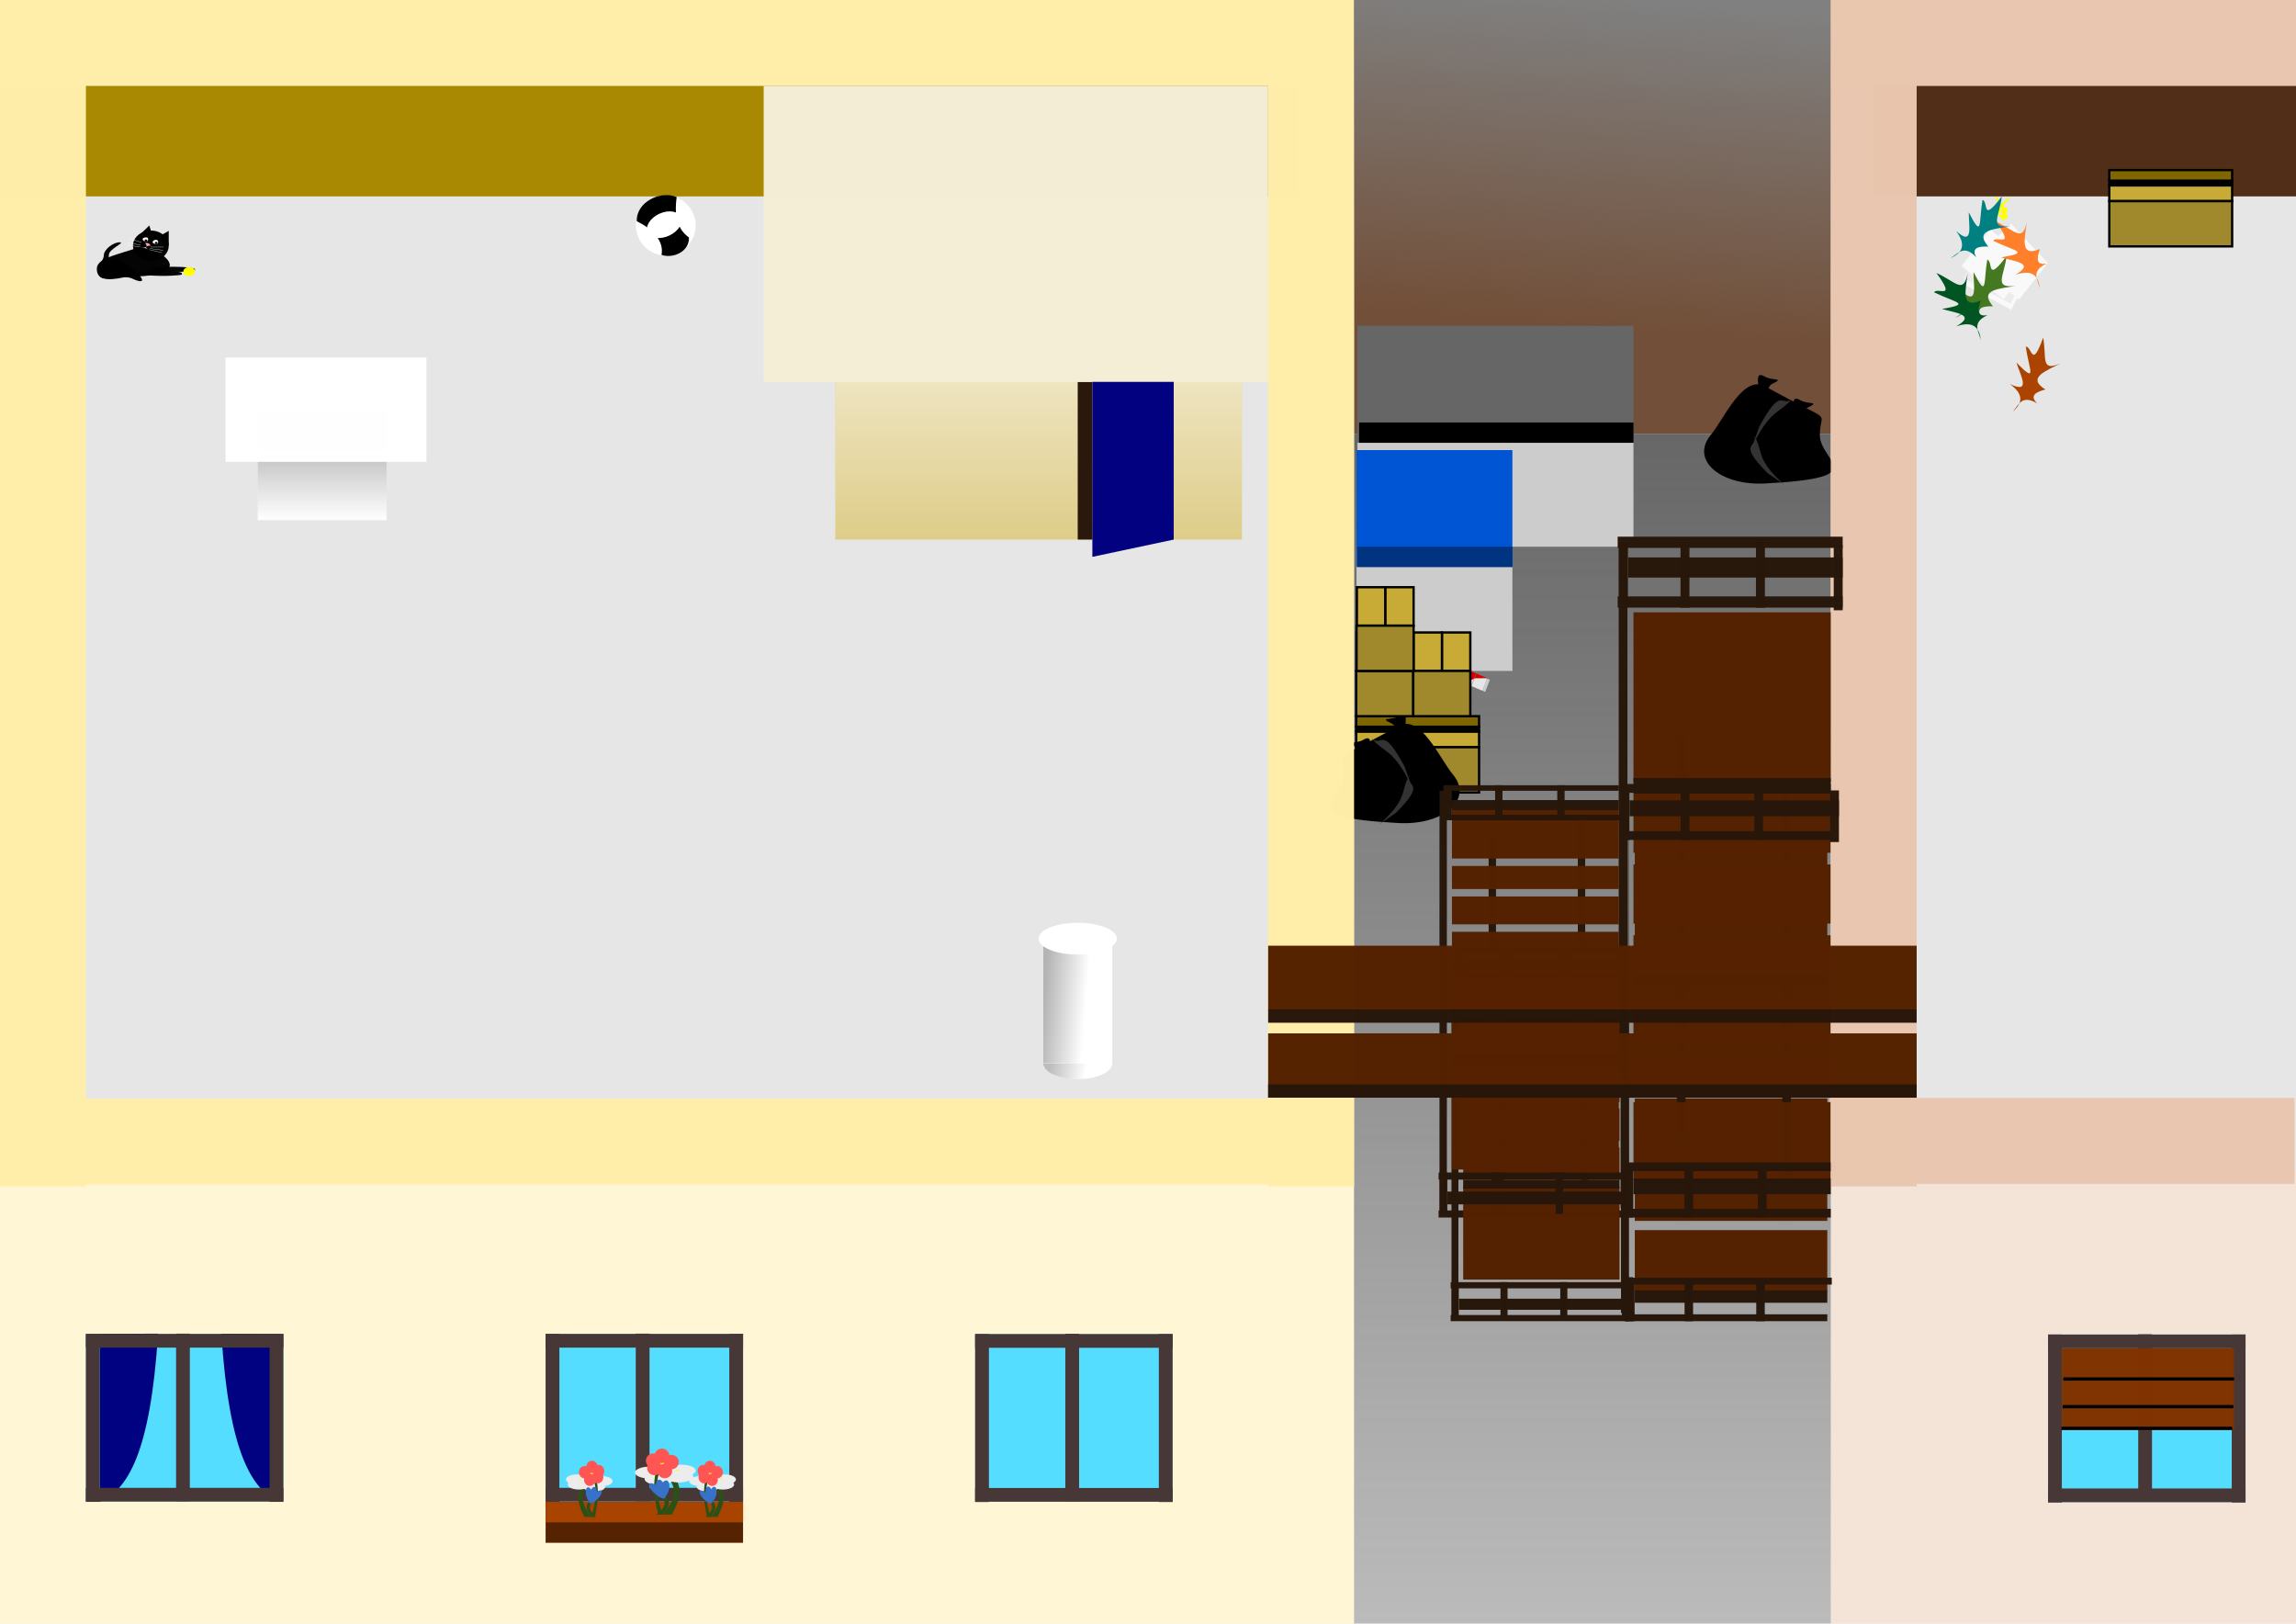 <?xml version="1.0" encoding="UTF-8" standalone="no"?>
<!-- Created with Inkscape (http://www.inkscape.org/) -->

<svg
   width="1000"
   height="707"
   viewBox="0 0 264.583 187.06"
   version="1.1"
   id="svg5"
   inkscape:version="1.2 (dc2aedaf03, 2022-05-15)"
   sodipodi:docname="level 6_4.svg"
   inkscape:export-filename="..\Level\level_6_4_planche.png"
   inkscape:export-xdpi="96"
   inkscape:export-ydpi="96"
   xmlns:inkscape="http://www.inkscape.org/namespaces/inkscape"
   xmlns:sodipodi="http://sodipodi.sourceforge.net/DTD/sodipodi-0.dtd"
   xmlns:xlink="http://www.w3.org/1999/xlink"
   xmlns="http://www.w3.org/2000/svg"
   xmlns:svg="http://www.w3.org/2000/svg">
  <sodipodi:namedview
     id="namedview7"
     pagecolor="#ffffff"
     bordercolor="#666666"
     borderopacity="1.0"
     inkscape:showpageshadow="2"
     inkscape:pageopacity="0.0"
     inkscape:pagecheckerboard="0"
     inkscape:deskcolor="#d1d1d1"
     inkscape:document-units="mm"
     showgrid="false"
     inkscape:zoom="0.7483165"
     inkscape:cx="763.71429"
     inkscape:cy="217.15411"
     inkscape:window-width="1920"
     inkscape:window-height="1001"
     inkscape:window-x="-9"
     inkscape:window-y="-9"
     inkscape:window-maximized="1"
     inkscape:current-layer="layer1" />
  <defs
     id="defs2">
    <linearGradient
       inkscape:collect="always"
       id="linearGradient10565">
      <stop
         style="stop-color:#808080;stop-opacity:1;"
         offset="0"
         id="stop10561" />
      <stop
         style="stop-color:#808080;stop-opacity:0;"
         offset="1"
         id="stop10563" />
    </linearGradient>
    <linearGradient
       inkscape:collect="always"
       id="linearGradient6791">
      <stop
         style="stop-color:#f4eed7;stop-opacity:1;"
         offset="0"
         id="stop6787" />
      <stop
         style="stop-color:#f4eed7;stop-opacity:0;"
         offset="1"
         id="stop6789" />
    </linearGradient>
    <linearGradient
       inkscape:collect="always"
       id="linearGradient6546">
      <stop
         style="stop-color:#bbbbbb;stop-opacity:1;"
         offset="0"
         id="stop6542" />
      <stop
         style="stop-color:#bbbbbb;stop-opacity:0;"
         offset="1"
         id="stop6544" />
    </linearGradient>
    <linearGradient
       inkscape:collect="always"
       id="linearGradient6033">
      <stop
         style="stop-color:#b3b3b3;stop-opacity:1;"
         offset="0"
         id="stop6029" />
      <stop
         style="stop-color:#b3b3b3;stop-opacity:0;"
         offset="1"
         id="stop6031" />
    </linearGradient>
    <linearGradient
       inkscape:collect="always"
       id="linearGradient5851">
      <stop
         style="stop-color:#999999;stop-opacity:1;"
         offset="0"
         id="stop5847" />
      <stop
         style="stop-color:#999999;stop-opacity:0;"
         offset="1"
         id="stop5849" />
    </linearGradient>
    <linearGradient
       inkscape:collect="always"
       id="linearGradient3929">
      <stop
         style="stop-color:#666666;stop-opacity:1;"
         offset="0"
         id="stop3925" />
      <stop
         style="stop-color:#666666;stop-opacity:0;"
         offset="1"
         id="stop3927" />
    </linearGradient>
    <linearGradient
       inkscape:collect="always"
       xlink:href="#linearGradient3929"
       id="linearGradient3931"
       x1="183.502"
       y1="50.003"
       x2="183.502"
       y2="187.06"
       gradientUnits="userSpaceOnUse" />
    <linearGradient
       inkscape:collect="always"
       xlink:href="#linearGradient5851"
       id="linearGradient5853"
       x1="37.125"
       y1="47.202"
       x2="37.125"
       y2="59.93"
       gradientUnits="userSpaceOnUse" />
    <linearGradient
       inkscape:collect="always"
       xlink:href="#linearGradient6033"
       id="linearGradient6035"
       x1="120.214"
       y1="115.737"
       x2="125.12"
       y2="116.148"
       gradientUnits="userSpaceOnUse" />
    <linearGradient
       inkscape:collect="always"
       xlink:href="#linearGradient6546"
       id="linearGradient6548"
       x1="120.779"
       y1="123.453"
       x2="124.98"
       y2="124.306"
       gradientUnits="userSpaceOnUse" />
    <linearGradient
       inkscape:collect="always"
       xlink:href="#linearGradient6791"
       id="linearGradient6785"
       x1="119.684"
       y1="36.583"
       x2="119.684"
       y2="62.17"
       gradientUnits="userSpaceOnUse" />
    <linearGradient
       inkscape:collect="always"
       xlink:href="#linearGradient30465"
       id="linearGradient30467-3-3"
       x1="192.722"
       y1="-11.767"
       x2="207.169"
       y2="-11.767"
       gradientUnits="userSpaceOnUse"
       gradientTransform="matrix(-1,0,0,1,3.4900122e-5,-1.560905e-7)" />
    <linearGradient
       id="linearGradient30465"
       inkscape:swatch="solid">
      <stop
         style="stop-color:#000000;stop-opacity:1;"
         offset="0"
         id="stop30463" />
    </linearGradient>
    <linearGradient
       inkscape:collect="always"
       xlink:href="#linearGradient30465"
       id="linearGradient30455-3-1"
       x1="192.722"
       y1="-13.605"
       x2="207.169"
       y2="-13.605"
       gradientUnits="userSpaceOnUse"
       gradientTransform="matrix(-1,0,0,1,3.4900122e-5,-1.560905e-7)" />
    <linearGradient
       inkscape:collect="always"
       xlink:href="#linearGradient30465"
       id="linearGradient30455-2-5-3"
       x1="192.722"
       y1="-13.605"
       x2="207.169"
       y2="-13.605"
       gradientUnits="userSpaceOnUse"
       gradientTransform="matrix(-1,0,0,1,4.4900122e-5,-1.560905e-7)" />
    <linearGradient
       inkscape:collect="always"
       xlink:href="#linearGradient30465"
       id="linearGradient30461-3-2"
       x1="192.722"
       y1="-8.209"
       x2="207.169"
       y2="-8.209"
       gradientUnits="userSpaceOnUse"
       gradientTransform="matrix(-1,0,0,1,3.4900122e-5,-1.560905e-7)" />
    <linearGradient
       inkscape:collect="always"
       xlink:href="#linearGradient30465"
       id="linearGradient30467-8"
       x1="192.722"
       y1="-11.767"
       x2="207.169"
       y2="-11.767"
       gradientUnits="userSpaceOnUse"
       gradientTransform="matrix(-1,0,0,1,2.4900122e-5,-1.560905e-7)" />
    <linearGradient
       inkscape:collect="always"
       xlink:href="#linearGradient30465"
       id="linearGradient30461-2"
       x1="192.722"
       y1="-8.209"
       x2="207.169"
       y2="-8.209"
       gradientUnits="userSpaceOnUse"
       gradientTransform="matrix(-1,0,0,1,2.4900122e-5,-1.560905e-7)" />
    <linearGradient
       inkscape:collect="always"
       xlink:href="#linearGradient30465"
       id="linearGradient30467-8-5"
       x1="192.722"
       y1="-11.767"
       x2="207.169"
       y2="-11.767"
       gradientUnits="userSpaceOnUse"
       gradientTransform="matrix(-1,0,0,1,2.4900122e-5,-1.560905e-7)" />
    <linearGradient
       inkscape:collect="always"
       xlink:href="#linearGradient30465"
       id="linearGradient30467-4-8-8"
       x1="192.722"
       y1="-11.767"
       x2="207.169"
       y2="-11.767"
       gradientUnits="userSpaceOnUse"
       gradientTransform="matrix(-1,0,0,1,3.4900122e-5,-1.560905e-7)" />
    <linearGradient
       inkscape:collect="always"
       xlink:href="#linearGradient30465"
       id="linearGradient30461-2-0"
       x1="192.722"
       y1="-8.209"
       x2="207.169"
       y2="-8.209"
       gradientUnits="userSpaceOnUse"
       gradientTransform="matrix(-1,0,0,1,2.4900122e-5,-1.560905e-7)" />
    <linearGradient
       inkscape:collect="always"
       xlink:href="#linearGradient30465"
       id="linearGradient10523"
       gradientUnits="userSpaceOnUse"
       gradientTransform="matrix(-1,0,0,1,3.4900122e-5,-1.560905e-7)"
       x1="192.722"
       y1="-11.767"
       x2="207.169"
       y2="-11.767" />
    <linearGradient
       inkscape:collect="always"
       xlink:href="#linearGradient30465"
       id="linearGradient10525"
       gradientUnits="userSpaceOnUse"
       gradientTransform="matrix(-1,0,0,1,2.4900122e-5,-1.560905e-7)"
       x1="192.722"
       y1="-11.767"
       x2="207.169"
       y2="-11.767" />
    <linearGradient
       inkscape:collect="always"
       xlink:href="#linearGradient30465"
       id="linearGradient10527"
       gradientUnits="userSpaceOnUse"
       gradientTransform="matrix(-1,0,0,1,3.4900122e-5,-1.560905e-7)"
       x1="192.722"
       y1="-11.767"
       x2="207.169"
       y2="-11.767" />
    <linearGradient
       inkscape:collect="always"
       xlink:href="#linearGradient30465"
       id="linearGradient10529"
       gradientUnits="userSpaceOnUse"
       gradientTransform="matrix(-1,0,0,1,2.4900122e-5,-1.560905e-7)"
       x1="192.722"
       y1="-8.209"
       x2="207.169"
       y2="-8.209" />
    <linearGradient
       inkscape:collect="always"
       xlink:href="#linearGradient10565"
       id="linearGradient10567"
       x1="183.502"
       y1="2.827303e-07"
       x2="180.675"
       y2="37.546"
       gradientUnits="userSpaceOnUse" />
    <linearGradient
       inkscape:collect="always"
       xlink:href="#linearGradient30465"
       id="linearGradient5487"
       gradientUnits="userSpaceOnUse"
       gradientTransform="translate(-2.0001941e-5)"
       x1="192.722"
       y1="-11.767"
       x2="207.169"
       y2="-11.767" />
    <linearGradient
       inkscape:collect="always"
       xlink:href="#linearGradient30465"
       id="linearGradient5489"
       gradientUnits="userSpaceOnUse"
       gradientTransform="translate(-2.0001941e-5)"
       x1="192.722"
       y1="-13.605"
       x2="207.169"
       y2="-13.605" />
    <linearGradient
       inkscape:collect="always"
       xlink:href="#linearGradient30465"
       id="linearGradient5491"
       gradientUnits="userSpaceOnUse"
       gradientTransform="translate(-3.0001941e-5)"
       x1="192.722"
       y1="-13.605"
       x2="207.169"
       y2="-13.605" />
    <linearGradient
       inkscape:collect="always"
       xlink:href="#linearGradient30465"
       id="linearGradient5493"
       gradientUnits="userSpaceOnUse"
       gradientTransform="translate(-2.0001941e-5)"
       x1="192.722"
       y1="-8.209"
       x2="207.169"
       y2="-8.209" />
  </defs>
  <g
     inkscape:label="Calque 1"
     inkscape:groupmode="layer"
     id="layer1">
    <rect
       style="opacity:0.99;fill:#28170b;fill-opacity:1;stroke-width:0.1"
       id="rect10816-4-1-7-0-1-9-2-2"
       width="36.288"
       height="0.98"
       x="108.418"
       y="193.262"
       transform="matrix(0,1,1,0,0,0)" />
    <rect
       style="opacity:0.99;fill:#28170b;fill-opacity:1;stroke-width:0.1"
       id="rect10816-4-1-7-0-1-9-2-8-0"
       width="36.288"
       height="0.98"
       x="113.044"
       y="205.123"
       transform="matrix(0,1,1,0,0,0)" />
    <rect
       style="opacity:0.99;fill:#e6e6e6;stroke-width:0.1"
       id="rect190"
       width="264.583"
       height="187.06"
       x="0"
       y="0"
       inkscape:export-filename="..\Level\level_6_4_sans_planche.png"
       inkscape:export-xdpi="96"
       inkscape:export-ydpi="96" />
    <rect
       style="fill:#f9f9f9;fill-opacity:0.998;stroke-width:0.265"
       id="rect50900"
       width="5.349"
       height="6.172"
       x="117.186"
       y="197.764"
       transform="rotate(-51.685)" />
    <rect
       style="fill:#f9f9f9;fill-opacity:0.998;stroke-width:0.265"
       id="rect50900-0"
       width="5.349"
       height="6.172"
       x="146.494"
       y="176.99"
       transform="rotate(-43.025)" />
    <rect
       style="fill:#f9f9f9;fill-opacity:0.998;stroke-width:0.265"
       id="rect50900-5"
       width="5.349"
       height="6.172"
       x="78.264"
       y="214.872"
       transform="rotate(-61.749)" />
    <rect
       style="fill:#ececec;fill-opacity:0.998;stroke-width:0.265"
       id="rect50900-8"
       width="5.349"
       height="6.172"
       x="79.274"
       y="214.291"
       transform="rotate(-61.636)" />
    <rect
       style="fill:#f9f9f9;fill-opacity:0.998;stroke-width:0.265"
       id="rect50900-1"
       width="5.349"
       height="6.172"
       x="117.186"
       y="197.764"
       transform="rotate(-51.685)" />
    <rect
       style="fill:#f9f9f9;fill-opacity:0.998;stroke-width:0.265"
       id="rect50900-10"
       width="5.349"
       height="6.172"
       x="116.097"
       y="196.351"
       transform="rotate(-51.685)" />
    <path
       id="path51198-9"
       style="fill:#ffff00;fill-opacity:0.998;stroke-width:0.132"
       d="m 231.491,22.813 c 0.391,-0.103 -0.747,0.947 -0.893,1.13 -0.142,0.178 -0.117,0.49 -0.266,0.373 -0.149,-0.117 -0.537,0.127 -0.397,-0.051 0.141,-0.178 1.372,-1.404 1.555,-1.452 z"
       sodipodi:nodetypes="sssss" />
    <path
       id="path51198-9-3"
       style="fill:#ffff00;fill-opacity:0.998;stroke-width:0.132"
       d="m 229.2,24.415 c -0.256,-0.313 1.171,0.285 1.399,0.342 0.221,0.055 0.495,-0.098 0.45,0.086 -0.045,0.184 0.339,0.436 0.118,0.382 -0.221,-0.054 -1.847,-0.664 -1.967,-0.81 z"
       sodipodi:nodetypes="sssss" />
    <path
       id="path51198-9-3-9"
       style="fill:#ffff00;fill-opacity:0.998;stroke-width:0.132"
       d="m 229.896,22.629 c -0.013,-0.405 0.757,0.939 0.903,1.122 0.142,0.178 0.452,0.223 0.304,0.342 -0.148,0.119 0.004,0.552 -0.138,0.375 -0.142,-0.177 -1.063,-1.65 -1.069,-1.839 z"
       sodipodi:nodetypes="sssss" />
    <ellipse
       style="fill:#ffff00;fill-opacity:0.998;stroke-width:0.132"
       id="path51198"
       cx="123.61"
       cy="195.683"
       rx="0.411"
       ry="0.343"
       transform="rotate(-51.685)" />
    <ellipse
       style="fill:#ffff00;fill-opacity:0.998;stroke-width:0.132"
       id="path51198-6"
       cx="123.61"
       cy="196.689"
       rx="0.411"
       ry="0.343"
       transform="rotate(-51.685)" />
    <ellipse
       style="fill:#ffff00;fill-opacity:0.998;stroke-width:0.132"
       id="path51198-6-8"
       cx="124.158"
       cy="196.255"
       rx="0.411"
       ry="0.343"
       transform="rotate(-51.685)" />
    <rect
       style="opacity:0.99;fill:#28170b;fill-opacity:1;stroke-width:0.1"
       id="rect10816-4-1-7-0-1-9-2-8-2-9"
       width="47.963"
       height="0.98"
       x="91.239"
       y="186.729"
       transform="matrix(0,1,1,0,0,0)" />
    <rect
       style="opacity:0.99;fill:#f4e3d7;stroke-width:0.1"
       id="rect348-4-5"
       width="53.616"
       height="52.123"
       x="210.968"
       y="134.938" />
    <rect
       style="opacity:0.99;fill:#552200;fill-opacity:1;stroke-width:0.1"
       id="rect10816-8"
       width="22.184"
       height="5.374"
       x="188.388"
       y="113.687" />
    <rect
       style="opacity:0.99;fill:#fff6d5;stroke-width:0.1"
       id="rect348-4"
       width="156.037"
       height="52.123"
       x="9.5367432e-07"
       y="134.938" />
    <rect
       style="opacity:0.99;fill:#ffeeaa;stroke-width:0.1"
       id="rect348"
       width="156.037"
       height="9.9"
       x="0"
       y="126.579" />
    <rect
       style="opacity:0.99;fill:#ffeeaa;stroke-width:0.1"
       id="rect348-6"
       width="156.037"
       height="9.9"
       x="-1.2434498e-14"
       y="2.827303e-07" />
    <rect
       style="opacity:0.99;fill:#aa8800;stroke-width:0.1"
       id="rect348-6-3"
       width="149.7"
       height="12.729"
       x="-1.772704e-06"
       y="9.9" />
    <rect
       style="opacity:0.99;fill:#ffeeaa;stroke-width:0.1"
       id="rect348-2-8"
       width="136.691"
       height="9.9"
       x="2.827303e-07"
       y="-9.9"
       transform="rotate(90)" />
    <rect
       style="fill:#55ddff;stroke-width:0.265"
       id="rect1498"
       width="22.754"
       height="19.315"
       x="9.9"
       y="153.69" />
    <path
       id="rect4082"
       style="opacity:0.99;fill:#000080;stroke-width:0.1"
       d="m 11.487,153.69 6.727,-0.031 c -0.879,13.764 -3.53,18.035 -6.727,19.382 l 0,-1.616 z"
       sodipodi:nodetypes="ccccc" />
    <path
       id="rect4082-7"
       style="opacity:0.99;fill:#000080;stroke-width:0.1"
       d="m 32.24,153.705 -6.727,-0.031 c 0.879,13.764 3.53,18.035 6.727,19.382 v -1.616 z"
       sodipodi:nodetypes="ccccc" />
    <rect
       style="fill:#483737;stroke-width:0.265"
       id="rect1500"
       width="1.587"
       height="19.304"
       x="20.29"
       y="153.659" />
    <rect
       style="fill:#483737;stroke-width:0.265"
       id="rect1500-1"
       width="1.587"
       height="19.351"
       x="31.067"
       y="153.69" />
    <rect
       style="fill:#483737;stroke-width:0.265"
       id="rect1500-1-26"
       width="22.754"
       height="1.58"
       x="9.9"
       y="153.69" />
    <rect
       style="fill:#483737;stroke-width:0.265"
       id="rect1500-1-26-5"
       width="22.754"
       height="1.58"
       x="9.9"
       y="171.425" />
    <rect
       style="fill:#483737;stroke-width:0.265"
       id="rect1500-1-2"
       width="1.587"
       height="19.351"
       x="9.9"
       y="153.69" />
    <rect
       style="fill:#55ddff;stroke-width:0.265"
       id="rect1498-8"
       width="22.754"
       height="19.315"
       x="62.873"
       y="153.69" />
    <rect
       style="fill:#483737;stroke-width:0.265"
       id="rect1500-15"
       width="1.587"
       height="19.304"
       x="73.263"
       y="153.659" />
    <rect
       style="fill:#483737;stroke-width:0.265"
       id="rect1500-1-1"
       width="1.587"
       height="19.351"
       x="84.04"
       y="153.69" />
    <rect
       style="fill:#483737;stroke-width:0.265"
       id="rect1500-1-26-2"
       width="22.754"
       height="1.58"
       x="62.873"
       y="153.69" />
    <rect
       style="fill:#483737;stroke-width:0.265"
       id="rect1500-1-26-5-1"
       width="22.754"
       height="1.58"
       x="62.873"
       y="171.425" />
    <rect
       style="fill:#483737;stroke-width:0.265"
       id="rect1500-1-2-0"
       width="1.587"
       height="19.351"
       x="62.873"
       y="153.69" />
    <rect
       style="fill:#55ddff;stroke-width:0.265"
       id="rect1498-2"
       width="22.754"
       height="19.315"
       x="112.373"
       y="153.708" />
    <rect
       style="fill:#483737;stroke-width:0.265"
       id="rect1500-6"
       width="1.587"
       height="19.304"
       x="122.763"
       y="153.677" />
    <rect
       style="fill:#483737;stroke-width:0.265"
       id="rect1500-1-6"
       width="1.587"
       height="19.351"
       x="133.54"
       y="153.708" />
    <rect
       style="fill:#483737;stroke-width:0.265"
       id="rect1500-1-26-3"
       width="22.754"
       height="1.58"
       x="112.373"
       y="153.708" />
    <rect
       style="fill:#483737;stroke-width:0.265"
       id="rect1500-1-26-5-0"
       width="22.754"
       height="1.58"
       x="112.373"
       y="171.443" />
    <rect
       style="fill:#483737;stroke-width:0.265"
       id="rect1500-1-2-2"
       width="1.587"
       height="19.351"
       x="112.373"
       y="153.708" />
    <rect
       style="opacity:0.99;fill:#784421;stroke-width:0.1"
       id="rect3740"
       width="54.931"
       height="50.003"
       x="156.037"
       y="2.827303e-07" />
    <rect
       style="opacity:0.99;fill:#e9c6af;stroke-width:0.1"
       id="rect348-6-4"
       width="53.616"
       height="9.9"
       x="210.968"
       y="2.827303e-07" />
    <rect
       style="opacity:0.99;fill:#502d16;stroke-width:0.1"
       id="rect348-6-3-0"
       width="48.666"
       height="12.729"
       x="215.918"
       y="9.9" />
    <rect
       style="fill:#55ddff;stroke-width:0.265"
       id="rect1498-88"
       width="22.754"
       height="19.315"
       x="236.013"
       y="153.762" />
    <rect
       style="fill:#483737;stroke-width:0.265"
       id="rect1500-11"
       width="1.587"
       height="19.304"
       x="246.402"
       y="153.731" />
    <rect
       style="fill:#483737;stroke-width:0.265"
       id="rect1500-1-3"
       width="1.587"
       height="19.351"
       x="257.179"
       y="153.762" />
    <rect
       style="fill:#483737;stroke-width:0.265"
       id="rect1500-1-26-8"
       width="22.754"
       height="1.58"
       x="236.013"
       y="153.762" />
    <rect
       style="fill:#483737;stroke-width:0.265"
       id="rect1500-1-26-5-9"
       width="22.754"
       height="1.58"
       x="236.012"
       y="171.497" />
    <rect
       style="fill:#483737;stroke-width:0.265"
       id="rect1500-1-2-3"
       width="1.587"
       height="19.351"
       x="236.013"
       y="153.762" />
    <rect
       style="opacity:0.99;fill:#666666;fill-opacity:0.333;stroke-width:0.1"
       id="rect4032"
       width="54.931"
       height="187.06"
       x="156.037"
       y="2.827303e-07" />
    <rect
       style="opacity:0.99;fill:#552200;fill-opacity:1;stroke-width:0.1"
       id="rect10816-9-8"
       width="22.184"
       height="5.374"
       x="188.388"
       y="120.124" />
    <rect
       style="opacity:0.99;fill:url(#linearGradient3931);stroke-width:0.1;fill-opacity:1"
       id="rect3794"
       width="54.931"
       height="137.058"
       x="156.037"
       y="50.003" />
    <rect
       style="opacity:0.99;fill:#552200;fill-opacity:1;stroke-width:0.1"
       id="rect10816-4-9"
       width="22.184"
       height="4.683"
       x="188.388"
       y="126.562" />
    <rect
       style="opacity:0.99;fill:#28170b;fill-opacity:1;stroke-width:0.1"
       id="rect10816-4-1-7-0-1-9-2"
       width="45.991"
       height="1.004"
       x="84.763"
       y="193.229"
       transform="matrix(0,1,1,0,0,0)" />
    <rect
       style="opacity:0.99;fill:#552200;fill-opacity:1;stroke-width:0.1"
       id="rect10816-4-1-76"
       width="22.184"
       height="3.993"
       x="188.388"
       y="132.309" />
    <path
       id="path7220"
       style="stroke-width:0.265"
       d="m 209.711,50.116 c 0.006,3.087 6.303,4.914 -6.284,5.589 -5.191,0.278 -8.67,-2.714 -6.284,-5.589 1.566,-1.887 3.708,-7.01 6.284,-5.589 8.314,4.585 6.278,2.502 6.284,5.589 z"
       sodipodi:nodetypes="sssss" />
    <path
       id="path7625"
       style="stroke-width:0.265"
       d="m 204.188,44.246 c -0.421,0.2 -0.355,0.843 -0.794,0.843 -0.438,0 -0.788,-0.378 -0.794,-0.843 -0.006,-0.473 -0.208,-1.448 0.794,-0.843 0.804,0.485 2.377,0.093 0.794,0.843 z"
       sodipodi:nodetypes="sssss" />
    <rect
       style="opacity:0.99;fill:#552200;fill-opacity:1;stroke-width:0.1"
       id="rect4255"
       width="22.754"
       height="4.717"
       x="62.873"
       y="173.041" />
    <rect
       style="opacity:0.99;fill:#aa4400;fill-opacity:1;stroke-width:0.1"
       id="rect4309"
       width="22.754"
       height="2.359"
       x="62.873"
       y="173.041" />
    <path
       id="rect8122-7"
       style="fill:#2d5016;stroke-width:0.265"
       d="m 67.341,170.751 h 0.78 c -1.554,1.282 -1.021,2.642 0,4.021 h -0.78 c -0.691,-1.328 -1.128,-2.661 0,-4.021 z"
       sodipodi:nodetypes="ccccc" />
    <ellipse
       style="fill:#ececec;stroke-width:0.265"
       id="path7904-06"
       cx="66.491"
       cy="170.461"
       rx="1.276"
       ry="0.581" />
    <ellipse
       style="fill:#ffff00;stroke-width:0.265"
       id="path7904-7-9"
       cx="67.837"
       cy="170.679"
       rx="1.276"
       ry="0.581" />
    <ellipse
       style="fill:#ececec;stroke-width:0.265"
       id="path7904-3-1"
       cx="67.979"
       cy="170.073"
       rx="1.276"
       ry="0.581" />
    <ellipse
       style="fill:#ececec;stroke-width:0.265"
       id="path7904-32-8"
       cx="69.325"
       cy="170.654"
       rx="1.276"
       ry="0.581" />
    <ellipse
       style="fill:#ececec;stroke-width:0.265"
       id="path7904-5-6"
       cx="68.475"
       cy="171.284"
       rx="1.276"
       ry="0.581" />
    <ellipse
       style="fill:#ececec;stroke-width:0.265"
       id="path7904-4-5"
       cx="66.703"
       cy="171.042"
       rx="1.276"
       ry="0.581" />
    <path
       id="rect8122-5-6-8"
       style="fill:#2d5016;stroke-width:0.265"
       d="m 68.543,169.845 h -0.401 c 0.798,1.571 0.525,3.238 0,4.927 h 0.401 c 0.355,-1.628 0.58,-3.261 0,-4.927 z"
       sodipodi:nodetypes="ccccc" />
    <ellipse
       style="fill:#ffff00;stroke-width:0.265"
       id="path7904-7-2-3-0"
       cx="-68.288"
       cy="169.756"
       rx="0.655"
       ry="0.712"
       transform="scale(-1,1)" />
    <ellipse
       style="fill:#ff5555;stroke-width:0.265"
       id="path7904-0-4-9"
       cx="-68.98"
       cy="169.489"
       rx="0.655"
       ry="0.712"
       transform="scale(-1,1)" />
    <ellipse
       style="fill:#ff5555;stroke-width:0.265"
       id="path7904-3-4-7-8"
       cx="-68.215"
       cy="169.014"
       rx="0.655"
       ry="0.712"
       transform="scale(-1,1)" />
    <ellipse
       style="fill:#ff5555;stroke-width:0.265"
       id="path7904-32-6-7-4"
       cx="-67.373"
       cy="169.623"
       rx="0.655"
       ry="0.712"
       transform="scale(-1,1)" />
    <ellipse
       style="fill:#ff5555;stroke-width:0.265"
       id="path7904-5-8-6-8"
       cx="-67.961"
       cy="170.498"
       rx="0.655"
       ry="0.712"
       transform="scale(-1,1)" />
    <ellipse
       style="fill:#ff5555;stroke-width:0.265"
       id="path7904-4-4-3-7"
       cx="-68.871"
       cy="170.201"
       rx="0.655"
       ry="0.712"
       transform="scale(-1,1)" />
    <path
       id="rect8122-5-9-6-3"
       style="fill:#2d5016;stroke-width:0.265"
       d="m 68.12,172.774 h 0.595 c -1.186,0.637 -0.779,1.313 0,1.998 h -0.595 c -0.528,-0.66 -0.861,-1.322 0,-1.998 z"
       sodipodi:nodetypes="ccccc" />
    <ellipse
       style="fill:#3771c8;stroke-width:0.265"
       id="path9262-19-5"
       cx="32.829"
       cy="178.84"
       rx="0.399"
       ry="0.865"
       transform="matrix(0.996,-0.093,0.197,0.98,0,0)" />
    <ellipse
       style="fill:#3771c8;stroke-width:0.265"
       id="path9262-0-1-4"
       cx="93.343"
       cy="167.471"
       rx="0.4"
       ry="0.861"
       transform="matrix(0.998,0.07,-0.148,0.989,0,0)" />
    <ellipse
       style="fill:#3771c8;stroke-width:0.272"
       id="path9262-1-9-0"
       cx="174.81"
       cy="141.243"
       rx="0.372"
       ry="0.977"
       transform="matrix(0.925,0.379,-0.659,0.752,0,0)" />
    <path
       id="rect8122-7-6"
       style="fill:#2d5016;stroke-width:0.265"
       d="m 82.684,170.751 h -0.78 c 1.554,1.282 1.021,2.642 0,4.021 h 0.78 c 0.691,-1.328 1.128,-2.661 0,-4.021 z"
       sodipodi:nodetypes="ccccc" />
    <ellipse
       style="fill:#ececec;stroke-width:0.265"
       id="path7904-06-2"
       cx="-83.534"
       cy="170.461"
       rx="1.276"
       ry="0.581"
       transform="scale(-1,1)" />
    <ellipse
       style="fill:#ffff00;stroke-width:0.265"
       id="path7904-7-9-6"
       cx="-82.188"
       cy="170.679"
       rx="1.276"
       ry="0.581"
       transform="scale(-1,1)" />
    <ellipse
       style="fill:#ececec;stroke-width:0.265"
       id="path7904-3-1-4"
       cx="-82.046"
       cy="170.073"
       rx="1.276"
       ry="0.581"
       transform="scale(-1,1)" />
    <ellipse
       style="fill:#ececec;stroke-width:0.265"
       id="path7904-32-8-1"
       cx="-80.7"
       cy="170.654"
       rx="1.276"
       ry="0.581"
       transform="scale(-1,1)" />
    <ellipse
       style="fill:#ececec;stroke-width:0.265"
       id="path7904-5-6-6"
       cx="-81.55"
       cy="171.284"
       rx="1.276"
       ry="0.581"
       transform="scale(-1,1)" />
    <ellipse
       style="fill:#ececec;stroke-width:0.265"
       id="path7904-4-5-5"
       cx="-83.322"
       cy="171.042"
       rx="1.276"
       ry="0.581"
       transform="scale(-1,1)" />
    <path
       id="rect8122-5-6-8-3"
       style="fill:#2d5016;stroke-width:0.265"
       d="m 81.482,169.845 h 0.401 c -0.798,1.571 -0.525,3.238 0,4.927 h -0.401 c -0.355,-1.628 -0.58,-3.261 0,-4.927 z"
       sodipodi:nodetypes="ccccc" />
    <ellipse
       style="fill:#ffff00;stroke-width:0.265"
       id="path7904-7-2-3-0-5"
       cx="81.736"
       cy="169.756"
       rx="0.655"
       ry="0.712" />
    <ellipse
       style="fill:#ff5555;stroke-width:0.265"
       id="path7904-0-4-9-7"
       cx="81.045"
       cy="169.489"
       rx="0.655"
       ry="0.712" />
    <ellipse
       style="fill:#ff5555;stroke-width:0.265"
       id="path7904-3-4-7-8-5"
       cx="81.809"
       cy="169.014"
       rx="0.655"
       ry="0.712" />
    <ellipse
       style="fill:#ff5555;stroke-width:0.265"
       id="path7904-32-6-7-4-5"
       cx="82.651"
       cy="169.623"
       rx="0.655"
       ry="0.712" />
    <ellipse
       style="fill:#ff5555;stroke-width:0.265"
       id="path7904-5-8-6-8-1"
       cx="82.064"
       cy="170.498"
       rx="0.655"
       ry="0.712" />
    <ellipse
       style="fill:#ff5555;stroke-width:0.265"
       id="path7904-4-4-3-7-6"
       cx="81.154"
       cy="170.201"
       rx="0.655"
       ry="0.712" />
    <path
       id="rect8122-5-9-6-3-4"
       style="fill:#2d5016;stroke-width:0.265"
       d="m 81.904,172.774 h -0.595 c 1.186,0.637 0.779,1.313 0,1.998 h 0.595 c 0.528,-0.66 0.861,-1.322 0,-1.998 z"
       sodipodi:nodetypes="ccccc" />
    <ellipse
       style="fill:#3771c8;stroke-width:0.265"
       id="path9262-19-5-6"
       cx="-115.068"
       cy="164.748"
       rx="0.399"
       ry="0.865"
       transform="matrix(-0.996,-0.093,-0.197,0.98,0,0)" />
    <ellipse
       style="fill:#3771c8;stroke-width:0.265"
       id="path9262-0-1-4-4"
       cx="-55.492"
       cy="177.965"
       rx="0.4"
       ry="0.861"
       transform="matrix(-0.998,0.07,0.148,0.989,0,0)" />
    <ellipse
       style="fill:#3771c8;stroke-width:0.272"
       id="path9262-1-9-0-6"
       cx="55.532"
       cy="201.388"
       rx="0.372"
       ry="0.977"
       transform="matrix(-0.925,0.379,0.659,0.752,0,0)" />
    <path
       id="rect8122-7-6-5"
       style="fill:#2d5016;stroke-width:0.265"
       d="m 77.409,169.78 h -1.012 c 2.017,1.507 1.325,3.105 0,4.725 h 1.012 c 0.897,-1.561 1.465,-3.127 0,-4.725 z"
       sodipodi:nodetypes="ccccc" />
    <ellipse
       style="fill:#ececec;stroke-width:0.265"
       id="path7904-06-2-3"
       cx="-78.513"
       cy="169.438"
       rx="1.656"
       ry="0.683"
       transform="scale(-1,1)" />
    <ellipse
       style="fill:#ffff00;stroke-width:0.265"
       id="path7904-7-9-6-2"
       cx="-76.765"
       cy="169.694"
       rx="1.656"
       ry="0.683"
       transform="scale(-1,1)" />
    <ellipse
       style="fill:#ececec;stroke-width:0.265"
       id="path7904-3-1-4-9"
       cx="-76.581"
       cy="168.983"
       rx="1.656"
       ry="0.683"
       transform="scale(-1,1)" />
    <ellipse
       style="fill:#ececec;stroke-width:0.265"
       id="path7904-32-8-1-9"
       cx="-74.833"
       cy="169.666"
       rx="1.656"
       ry="0.683"
       transform="scale(-1,1)" />
    <ellipse
       style="fill:#ececec;stroke-width:0.265"
       id="path7904-5-6-6-7"
       cx="-75.937"
       cy="170.406"
       rx="1.656"
       ry="0.683"
       transform="scale(-1,1)" />
    <ellipse
       style="fill:#ececec;stroke-width:0.265"
       id="path7904-4-5-5-5"
       cx="-78.237"
       cy="170.121"
       rx="1.656"
       ry="0.683"
       transform="scale(-1,1)" />
    <path
       id="rect8122-5-6-8-3-8"
       style="fill:#2d5016;stroke-width:0.265"
       d="m 75.848,168.715 h 0.52 c -1.036,1.847 -0.681,3.805 0,5.79 h -0.52 c -0.461,-1.913 -0.753,-3.832 0,-5.79 z"
       sodipodi:nodetypes="ccccc" />
    <ellipse
       style="fill:#ffff00;stroke-width:0.265"
       id="path7904-7-2-3-0-5-1"
       cx="76.179"
       cy="168.61"
       rx="0.851"
       ry="0.837" />
    <ellipse
       style="fill:#ff5555;stroke-width:0.265"
       id="path7904-0-4-9-7-9"
       cx="75.281"
       cy="168.296"
       rx="0.851"
       ry="0.837" />
    <ellipse
       style="fill:#ff5555;stroke-width:0.265"
       id="path7904-3-4-7-8-5-1"
       cx="76.274"
       cy="167.738"
       rx="0.851"
       ry="0.837" />
    <ellipse
       style="fill:#ff5555;stroke-width:0.265"
       id="path7904-32-6-7-4-5-9"
       cx="77.367"
       cy="168.454"
       rx="0.851"
       ry="0.837" />
    <ellipse
       style="fill:#ff5555;stroke-width:0.265"
       id="path7904-5-8-6-8-1-1"
       cx="76.605"
       cy="169.482"
       rx="0.851"
       ry="0.837" />
    <ellipse
       style="fill:#ff5555;stroke-width:0.265"
       id="path7904-4-4-3-7-6-8"
       cx="75.423"
       cy="169.133"
       rx="0.851"
       ry="0.837" />
    <path
       id="rect8122-5-9-6-3-4-1"
       style="fill:#2d5016;stroke-width:0.265"
       d="m 76.397,172.156 h -0.772 c 1.539,0.749 1.011,1.543 0,2.349 h 0.772 c 0.685,-0.776 1.118,-1.554 0,-2.349 z"
       sodipodi:nodetypes="ccccc" />
    <ellipse
       style="fill:#3771c8;stroke-width:0.266"
       id="path9262-19-5-6-9"
       cx="-113.034"
       cy="165.941"
       rx="0.517"
       ry="1.021"
       transform="matrix(-0.996,-0.085,-0.217,0.976,0,0)" />
    <ellipse
       style="fill:#3771c8;stroke-width:0.265"
       id="path9262-0-1-4-4-2"
       cx="-47.387"
       cy="176.766"
       rx="0.519"
       ry="1.015"
       transform="matrix(-0.998,0.063,0.163,0.987,0,0)" />
    <ellipse
       style="fill:#3771c8;stroke-width:0.277"
       id="path9262-1-9-0-6-2"
       cx="71.167"
       cy="204.739"
       rx="0.476"
       ry="1.202"
       transform="matrix(-0.938,0.348,0.696,0.718,0,0)" />
    <rect
       style="opacity:0.99;fill:#803300;fill-opacity:1;stroke-width:0.1"
       id="rect5516"
       width="19.851"
       height="9.417"
       x="237.6"
       y="155.342" />
    <rect
       style="opacity:0.99;fill:#000000;fill-opacity:1;stroke-width:0.1"
       id="rect5570"
       width="19.675"
       height="0.375"
       x="237.775"
       y="158.696" />
    <rect
       style="opacity:0.99;fill:#000000;fill-opacity:1;stroke-width:0.1"
       id="rect5570-5"
       width="19.675"
       height="0.375"
       x="237.688"
       y="161.883" />
    <rect
       style="opacity:0.99;fill:#000000;fill-opacity:1;stroke-width:0.1"
       id="rect5570-1"
       width="19.675"
       height="0.375"
       x="237.552"
       y="164.383" />
    <rect
       style="opacity:0.99;fill:#ffffff;fill-opacity:1;stroke-width:0.1"
       id="rect5823"
       width="14.85"
       height="12.729"
       x="29.7"
       y="47.202" />
    <rect
       style="opacity:0.99;fill:url(#linearGradient5853);fill-opacity:1;stroke-width:0.1"
       id="rect5823-5"
       width="14.85"
       height="12.729"
       x="29.7"
       y="47.202" />
    <rect
       style="opacity:0.99;fill:#ffffff;fill-opacity:1;stroke-width:0.1"
       id="rect5769"
       width="23.159"
       height="12.021"
       x="25.987"
       y="41.191" />
    <ellipse
       style="opacity:0.99;fill:#ffffff;fill-opacity:1;stroke-width:0.1"
       id="path5907-8"
       cx="124.192"
       cy="122.512"
       rx="3.978"
       ry="1.83" />
    <ellipse
       style="opacity:0.99;fill:url(#linearGradient6548);fill-opacity:1;stroke-width:0.1"
       id="path5907-8-4"
       cx="124.192"
       cy="122.512"
       rx="3.978"
       ry="1.83" />
    <rect
       style="opacity:0.99;fill:#ffffff;fill-opacity:1;stroke-width:0.1"
       id="rect5961"
       width="7.955"
       height="13.55"
       x="120.214"
       y="108.962" />
    <rect
       style="opacity:0.99;fill:#ffffff;fill-opacity:1;stroke-width:0.1"
       id="rect5961-1"
       width="7.955"
       height="13.55"
       x="120.214"
       y="108.962" />
    <rect
       style="opacity:0.99;fill:url(#linearGradient6035);fill-opacity:1;stroke-width:0.1"
       id="rect5961-1-6"
       width="7.955"
       height="13.55"
       x="120.214"
       y="108.962" />
    <ellipse
       style="opacity:0.99;fill:#ffffff;fill-opacity:1;stroke-width:0.1"
       id="path5907"
       cx="124.192"
       cy="108.15"
       rx="4.508"
       ry="1.83" />
    <rect
       style="opacity:0.99;fill:#decd87;fill-opacity:1;stroke-width:0.1"
       id="rect6733-2"
       width="46.858"
       height="26.008"
       x="96.255"
       y="36.161" />
    <rect
       style="opacity:0.99;fill:url(#linearGradient6785);fill-opacity:1;stroke-width:0.1"
       id="rect6733-2-6"
       width="46.858"
       height="26.008"
       x="96.255"
       y="36.583" />
    <rect
       style="opacity:0.99;fill:#28170b;fill-opacity:1;stroke-width:0.1"
       id="rect12495"
       width="1.689"
       height="18.167"
       x="124.192"
       y="44.002" />
    <rect
       style="opacity:0.99;fill:#f4eed7;fill-opacity:1;stroke-width:0.1"
       id="rect6733"
       width="58.132"
       height="34.102"
       x="88.004"
       y="9.9" />
    <path
       id="rect6931"
       style="opacity:0.99;fill:#000080;stroke-width:0.1"
       d="m 125.881,44.002 h 9.375 v 18.167 l -9.375,1.99 z"
       sodipodi:nodetypes="ccccc" />
    <path
       id="path7625-1"
       style="stroke-width:0.265"
       d="m 208.291,46.971 c -0.421,0.2 -0.355,0.843 -0.794,0.843 -0.438,0 -0.788,-0.378 -0.794,-0.843 -0.006,-0.473 -0.208,-1.448 0.794,-0.843 0.804,0.485 2.377,0.093 0.794,0.843 z"
       sodipodi:nodetypes="sssss" />
    <path
       id="rect7878"
       style="fill:#333333;stroke-width:0.265"
       d="m 201.908,51.467 0.818,-2.297 c 2.664,-4.898 2.527,-2.139 3.79,-3.209 -1.516,1.747 -2.504,1.157 -4.609,5.506 z"
       sodipodi:nodetypes="ccccc" />
    <path
       id="rect7878-2"
       style="fill:#333333;stroke-width:0.265"
       d="m 205.625,55.865 -1.915,-1.338 c -3.69,-3.704 -1.029,-2.878 -1.543,-4.317 1.074,1.844 0.07,2.609 3.458,5.655 z"
       sodipodi:nodetypes="ccccc" />
    <ellipse
       style="fill:#ffffff;stroke-width:0.265"
       id="path5266"
       cx="76.725"
       cy="25.982"
       rx="3.438"
       ry="3.461" />
    <path
       id="rect5460"
       style="stroke-width:0.265"
       d="m 73.381,25.493 c -0.091,-2.237 2.793,-3.594 4.6,-2.781 -0.35,2.421 0.24,3.792 1.413,4.653 0.059,1.644 -1.851,2.452 -3.161,2.004 0.282,-1.499 -0.832,-2.895 -2.852,-3.876 z"
       sodipodi:nodetypes="ccccc" />
    <ellipse
       style="fill:#ffffff;stroke-width:0.265"
       id="path7035"
       cx="58.241"
       cy="56.012"
       rx="2.108"
       ry="1.381"
       transform="rotate(-25.196)" />
    <rect
       style="fill:#e6e6e6;stroke-width:0.265"
       id="rect4401"
       width="1.502"
       height="2.132"
       x="4.758"
       y="186.019"
       transform="matrix(-0.362,0.932,0.92,0.392,0,0)" />
    <rect
       style="fill:#cccccc;stroke-width:0.265"
       id="rect4401-5"
       width="1.502"
       height="0.337"
       x="4.758"
       y="188.151"
       transform="matrix(-0.362,0.932,0.92,0.392,0,0)" />
    <path
       id="rect4756"
       style="fill:#d40000;stroke-width:0.265"
       d="m 169.432,77.303 -0.544,1.401 1.052,-0.553 1.453,-0.013 z"
       sodipodi:nodetypes="ccccc" />
    <rect
       style="fill:#808080;stroke-width:0.265"
       id="rect4598"
       width="1.505"
       height="0.043"
       x="4.756"
       y="186.741"
       transform="matrix(-0.362,0.932,0.92,0.392,0,0)" />
    <rect
       style="fill:#c8ab37;fill-opacity:1;stroke:url(#linearGradient10523);stroke-width:0.265"
       id="rect30213-6-0"
       width="14.158"
       height="1.816"
       x="-170.443"
       y="84.278"
       transform="scale(-1,1)" />
    <rect
       style="fill:#000000;fill-opacity:1;stroke:url(#linearGradient30455-3-1);stroke-width:0.265"
       id="rect30213-9-0-3"
       width="14.158"
       height="0.545"
       x="-170.443"
       y="83.733"
       transform="scale(-1,1)" />
    <rect
       style="fill:#806600;fill-opacity:1;stroke:url(#linearGradient30455-2-5-3);stroke-width:0.265"
       id="rect30213-9-3-79-1"
       width="14.158"
       height="1.215"
       x="-170.443"
       y="82.517"
       transform="scale(-1,1)" />
    <rect
       style="fill:#a0892c;fill-opacity:1;stroke:url(#linearGradient30461-3-2);stroke-width:0.265"
       id="rect30213-1-85-6"
       width="14.158"
       height="5.215"
       x="-170.443"
       y="86.094"
       transform="scale(-1,1)" />
    <path
       id="path7220-9"
       style="stroke-width:0.265"
       d="m 154.864,89.239 c -0.006,3.087 -6.303,4.914 6.284,5.589 5.191,0.278 8.67,-2.714 6.284,-5.589 -1.566,-1.887 -3.708,-7.01 -6.284,-5.589 -8.314,4.585 -6.278,2.502 -6.284,5.589 z"
       sodipodi:nodetypes="sssss" />
    <path
       id="path7625-3"
       style="stroke-width:0.265"
       d="m 160.387,83.369 c 0.421,0.2 0.355,0.843 0.794,0.843 0.438,0 0.788,-0.378 0.794,-0.843 0.006,-0.473 0.208,-1.448 -0.794,-0.843 -0.804,0.485 -2.377,0.093 -0.794,0.843 z"
       sodipodi:nodetypes="sssss" />
    <path
       id="path7625-1-4"
       style="stroke-width:0.265"
       d="m 156.285,86.094 c 0.421,0.2 0.355,0.843 0.794,0.843 0.438,0 0.788,-0.378 0.794,-0.843 0.006,-0.473 0.208,-1.448 -0.794,-0.843 -0.804,0.485 -2.377,0.093 -0.794,0.843 z"
       sodipodi:nodetypes="sssss" />
    <rect
       style="opacity:0.99;fill:#ffeeaa;stroke-width:0.1"
       id="rect348-2"
       width="136.691"
       height="9.9"
       x="2.827303e-07"
       y="-156.037"
       transform="rotate(90)" />
    <path
       id="rect7878-1"
       style="fill:#333333;stroke-width:0.265"
       d="m 162.668,90.59 -0.818,-2.297 c -2.664,-4.898 -2.527,-2.139 -3.79,-3.209 1.516,1.747 2.504,1.157 4.609,5.506 z"
       sodipodi:nodetypes="ccccc" />
    <path
       id="rect7878-2-2"
       style="fill:#333333;stroke-width:0.265"
       d="m 158.951,94.988 1.915,-1.338 c 3.69,-3.704 1.029,-2.878 1.543,-4.317 -1.074,1.844 -0.07,2.609 -3.458,5.655 z"
       sodipodi:nodetypes="ccccc" />
    <rect
       style="fill:#666666;fill-opacity:1;stroke-width:0.265"
       id="rect3226-2"
       width="31.805"
       height="13.47"
       x="-188.234"
       y="37.546"
       transform="scale(-1,1)" />
    <rect
       style="fill:#cccccc;fill-opacity:1;stroke-width:0.265"
       id="rect3250-4"
       width="31.805"
       height="11.974"
       x="-188.234"
       y="51.017"
       transform="scale(-1,1)" />
    <rect
       style="fill:#000000;fill-opacity:1;stroke-width:0.265"
       id="rect3390-8"
       width="31.618"
       height="2.339"
       x="-188.234"
       y="48.678"
       transform="scale(-1,1)" />
    <rect
       style="fill:#0055d4;fill-opacity:1;stroke-width:0.265"
       id="rect3226-1-5"
       width="17.961"
       height="13.47"
       x="-174.284"
       y="51.858"
       transform="scale(-1,1)" />
    <rect
       style="fill:#cccccc;fill-opacity:1;stroke-width:0.265"
       id="rect3250-2-0"
       width="17.961"
       height="11.974"
       x="-174.284"
       y="65.329"
       transform="scale(-1,1)" />
    <rect
       style="fill:#003380;fill-opacity:1;stroke-width:0.265"
       id="rect3390-2-6"
       width="17.855"
       height="2.339"
       x="-174.284"
       y="62.99"
       transform="scale(-1,1)" />
    <rect
       style="fill:#c8ab37;fill-opacity:1;stroke:url(#linearGradient10525);stroke-width:0.265"
       id="rect30213-11"
       width="3.268"
       height="4.43"
       x="-162.858"
       y="72.872"
       transform="scale(-1,1)" />
    <rect
       style="fill:#c8ab37;fill-opacity:1;stroke:url(#linearGradient10527);stroke-width:0.265"
       id="rect30213-29-8"
       width="3.268"
       height="4.43"
       x="-159.591"
       y="72.872"
       transform="scale(-1,1)" />
    <rect
       style="fill:#a0892c;fill-opacity:1;stroke:url(#linearGradient10529);stroke-width:0.265"
       id="rect30213-1-80"
       width="6.574"
       height="5.215"
       x="-162.858"
       y="77.303"
       transform="scale(-1,1)" />
    <rect
       style="fill:#c8ab37;fill-opacity:1;stroke:url(#linearGradient30467-8-5);stroke-width:0.265"
       id="rect30213-11-1"
       width="3.268"
       height="4.43"
       x="-169.432"
       y="72.872"
       transform="scale(-1,1)" />
    <rect
       style="fill:#c8ab37;fill-opacity:1;stroke:url(#linearGradient30467-4-8-8);stroke-width:0.265"
       id="rect30213-29-8-4"
       width="3.268"
       height="4.43"
       x="-166.164"
       y="72.872"
       transform="scale(-1,1)" />
    <rect
       style="fill:#a0892c;fill-opacity:1;stroke:url(#linearGradient30461-2-0);stroke-width:0.265"
       id="rect30213-1-80-7"
       width="6.574"
       height="5.215"
       x="-169.432"
       y="77.303"
       transform="scale(-1,1)" />
    <rect
       style="fill:#c8ab37;fill-opacity:1;stroke:url(#linearGradient30467-8);stroke-width:0.265"
       id="rect30213-11-6"
       width="3.268"
       height="4.43"
       x="-162.897"
       y="67.657"
       transform="scale(-1,1)" />
    <rect
       style="fill:#c8ab37;fill-opacity:1;stroke:url(#linearGradient30467-3-3);stroke-width:0.265"
       id="rect30213-29-8-1"
       width="3.268"
       height="4.43"
       x="-159.629"
       y="67.657"
       transform="scale(-1,1)" />
    <rect
       style="fill:#a0892c;fill-opacity:1;stroke:url(#linearGradient30461-2);stroke-width:0.265"
       id="rect30213-1-80-9"
       width="6.574"
       height="5.215"
       x="-162.897"
       y="72.088"
       transform="scale(-1,1)" />
    <rect
       style="opacity:0.99;fill:url(#linearGradient10567);fill-opacity:1;stroke-width:0.1"
       id="rect10559"
       width="54.931"
       height="187.06"
       x="156.037"
       y="2.827303e-07" />
    <rect
       style="opacity:0.99;fill:#552200;fill-opacity:1;stroke-width:0.1"
       id="rect10816-4-1-7-1"
       width="22.184"
       height="3.303"
       x="188.388"
       y="137.365" />
    <rect
       style="opacity:0.99;fill:#e9c6af;stroke-width:0.1"
       id="rect348-0"
       width="53.616"
       height="9.9"
       x="210.792"
       y="126.503" />
    <rect
       style="opacity:0.99;fill:#552200;fill-opacity:1;stroke-width:0.1"
       id="rect10816-4-1-7-0-6"
       width="22.184"
       height="7.051"
       x="188.388"
       y="141.731" />
    <rect
       style="opacity:0.99;fill:#28170b;fill-opacity:1;stroke-width:0.1"
       id="rect10816-4-1-7-0-1-9-2-8"
       width="45.991"
       height="1.004"
       x="90.626"
       y="205.383"
       transform="matrix(0,1,1,0,0,0)" />
    <rect
       style="opacity:0.99;fill:#28170b;fill-opacity:1;stroke-width:0.1"
       id="rect10816-4-1-7-0-1-9-2-8-2-9-6"
       width="41.53"
       height="0.918"
       x="109.757"
       y="186.798"
       transform="matrix(0,1,1,0,0,0)" />
    <rect
       style="opacity:0.99;fill:#28170b;fill-opacity:1;stroke-width:0.1"
       id="rect10816-4-1-7-0-1-9-2-8-2-0-1"
       width="23.843"
       height="0.792"
       x="-211.088"
       y="147.214"
       transform="scale(-1,1)" />
    <rect
       style="opacity:0.99;fill:#28170b;fill-opacity:1;stroke-width:0.1"
       id="rect10816-4-1-7-0-1-9-2-8-2-0-0-7-8-1-0"
       width="5.15"
       height="0.943"
       x="-114.551"
       y="-187.767"
       transform="matrix(0,-1,-1,0,0,0)" />
    <rect
       style="opacity:0.99;fill:#28170b;fill-opacity:1;stroke-width:0.1"
       id="rect10816-4-1-7-0-1-9-2-8-2"
       width="60.789"
       height="1.004"
       x="62.99"
       y="186.534"
       transform="matrix(0,1,1,0,0,0)" />
    <rect
       style="opacity:0.99;fill:#28170b;fill-opacity:1;stroke-width:0.1"
       id="rect10816-4-1-7-0-1-9-2-8-2-0-0-7-77"
       width="5.07"
       height="0.941"
       x="-152.223"
       y="-188.187"
       transform="matrix(0,-1,-1,0,0,0)" />
    <rect
       style="opacity:0.99;fill:#28170b;fill-opacity:1;stroke-width:0.1"
       id="rect10816-4-1-7-0-1-9-2-8-2-0-0-4"
       width="23.326"
       height="0.792"
       x="-210.572"
       y="151.431"
       transform="scale(-1,1)" />
    <rect
       style="opacity:0.99;fill:#552200;fill-opacity:1;stroke-width:0.1"
       id="rect10816"
       width="22.734"
       height="6.811"
       x="188.234"
       y="91.441" />
    <rect
       style="opacity:0.99;fill:#28170b;fill-opacity:1;stroke-width:0.1"
       id="rect10816-4-1-7-0-1-9-2-5-7"
       width="25.284"
       height="0.796"
       x="-139.618"
       y="172.57"
       transform="rotate(-90)" />
    <rect
       style="opacity:0.99;fill:#28170b;fill-opacity:1;stroke-width:0.1"
       id="rect10816-4-1-7-0-1-9-2-8-2-0-0-7-4"
       width="4.62"
       height="0.98"
       x="-152.223"
       y="-188.367"
       transform="matrix(0,-1,-1,0,0,0)" />
    <rect
       style="opacity:0.99;fill:#552200;fill-opacity:1;stroke-width:0.1"
       id="rect10816-9"
       width="22.734"
       height="6.811"
       x="188.234"
       y="99.6" />
    <rect
       style="opacity:0.99;fill:#28170b;fill-opacity:1;stroke-width:0.1"
       id="rect10816-4-1-7-0-1-9-2-8-2-0-0-7-7-3"
       width="4.62"
       height="0.98"
       x="-152.228"
       y="-195.104"
       transform="matrix(0,-1,-1,0,0,0)" />
    <rect
       style="opacity:0.99;fill:#552200;fill-opacity:1;stroke-width:0.1"
       id="rect10816-4"
       width="22.734"
       height="5.936"
       x="188.234"
       y="107.759" />
    <rect
       style="opacity:0.99;fill:#28170b;fill-opacity:1;stroke-width:0.1"
       id="rect10816-4-1-7-0-1-9-2-8-2-0-0-7-1-58"
       width="4.62"
       height="0.98"
       x="-152.228"
       y="-203.366"
       transform="matrix(0,-1,-1,0,0,0)" />
    <rect
       style="opacity:0.99;fill:#552200;fill-opacity:1;stroke-width:0.1"
       id="rect10816-4-1"
       width="22.734"
       height="5.061"
       x="188.234"
       y="115.043" />
    <rect
       style="opacity:0.99;fill:#552200;fill-opacity:1;stroke-width:0.1"
       id="rect10816-4-1-7-0-8-7"
       width="22.184"
       height="15.42"
       x="188.388"
       y="97.203" />
    <rect
       style="opacity:0.99;fill:#552200;fill-opacity:1;stroke-width:0.1"
       id="rect10816-4-1-7"
       width="22.734"
       height="4.186"
       x="188.234"
       y="121.451" />
    <rect
       style="opacity:0.99;fill:#28170b;fill-opacity:1;stroke-width:0.1"
       id="rect10816-4-1-7-0-1-7"
       width="22.184"
       height="1.424"
       x="188.388"
       y="148.678" />
    <rect
       style="opacity:0.99;fill:#552200;fill-opacity:1;stroke-width:0.1"
       id="rect10816-4-1-7-0"
       width="22.734"
       height="8.936"
       x="188.234"
       y="126.985" />
    <rect
       style="opacity:0.99;fill:#28170b;fill-opacity:1;stroke-width:0.1"
       id="rect10816-4-1-7-0-1-9-2-8-2-0-5-48"
       width="25.302"
       height="1.02"
       x="-211.914"
       y="90.327"
       transform="scale(-1,1)" />
    <rect
       style="opacity:0.99;fill:#28170b;fill-opacity:1;stroke-width:0.1"
       id="rect10816-4-1-7-0-1-9-2-8-4-8"
       width="25.284"
       height="0.796"
       x="-136.395"
       y="182.202"
       transform="rotate(-90)" />
    <rect
       style="opacity:0.99;fill:#28170b;fill-opacity:1;stroke-width:0.1"
       id="rect10816-4-1-7-0-1-9-2-8-2-0"
       width="24.434"
       height="1.004"
       x="-211.497"
       y="133.933"
       transform="scale(-1,1)" />
    <rect
       style="opacity:0.99;fill:#28170b;fill-opacity:1;stroke-width:0.1"
       id="rect10816-4-1-7-0-1-9-2-8-2-0-0-8-8"
       width="25.302"
       height="1.02"
       x="-211.914"
       y="95.756"
       transform="scale(-1,1)" />
    <rect
       style="opacity:0.99;fill:#e9c6af;stroke-width:0.1"
       id="rect348-2-8-2"
       width="136.691"
       height="9.9"
       x="2.827303e-07"
       y="-220.868"
       transform="rotate(90)" />
    <rect
       style="opacity:0.99;fill:#28170b;fill-opacity:1;stroke-width:0.1"
       id="rect10816-4-1-7-0-1-9-2-8-2-0-0-7-8-1"
       width="5.948"
       height="1.006"
       x="-96.776"
       y="-187.764"
       transform="matrix(0,-1,-1,0,0,0)" />
    <rect
       style="opacity:0.99;fill:#28170b;fill-opacity:1;stroke-width:0.1"
       id="rect10816-4-1-7-0-1-9-2-8-2-5-3"
       width="41.94"
       height="0.796"
       x="-151.588"
       y="167.265"
       transform="rotate(-90)" />
    <rect
       style="opacity:0.99;fill:#28170b;fill-opacity:1;stroke-width:0.1"
       id="rect10816-4-1-7-0-1-9-2-8-2-0-0"
       width="23.905"
       height="1.004"
       x="-210.968"
       y="139.278"
       transform="scale(-1,1)" />
    <rect
       style="opacity:0.99;fill:#28170b;fill-opacity:1;stroke-width:0.1"
       id="rect10816-4-1-7-0-1-9-2-8-2-0-0-7-8-3-1"
       width="5.948"
       height="1.006"
       x="-97.019"
       y="-211.914"
       transform="matrix(0,-1,-1,0,0,0)" />
    <rect
       style="opacity:0.99;fill:#552200;fill-opacity:1;stroke-width:0.1"
       id="rect10816-1-8"
       width="18.014"
       height="3.744"
       x="168.612"
       y="-135.947"
       transform="scale(1,-1)" />
    <rect
       style="opacity:0.99;fill:#28170b;fill-opacity:1;stroke-width:0.1"
       id="rect10816-4-1-7-0-1-9-2-8-2-0-0-7"
       width="5.855"
       height="1.004"
       x="-140.282"
       y="-188.212"
       transform="matrix(0,-1,-1,0,0,0)" />
    <rect
       style="opacity:0.99;fill:#28170b;fill-opacity:1;stroke-width:0.1"
       id="rect10816-4-1-7-0-1-9-2-8-2-0-0-7-7-6-6"
       width="5.948"
       height="1.006"
       x="-96.783"
       y="-194.684"
       transform="matrix(0,-1,-1,0,0,0)" />
    <rect
       style="opacity:0.99;fill:#28170b;fill-opacity:1;stroke-width:0.1"
       id="rect10816-4-1-7-0-1-9-2-8-2-0-0-7-7"
       width="5.855"
       height="1.004"
       x="-140.289"
       y="-195.116"
       transform="matrix(0,-1,-1,0,0,0)" />
    <rect
       style="opacity:0.99;fill:#28170b;fill-opacity:1;stroke-width:0.1"
       id="rect10816-4-1-7-0-1-9-2-8-2-0-0-7-1-5-7"
       width="5.948"
       height="1.006"
       x="-96.783"
       y="-203.17"
       transform="matrix(0,-1,-1,0,0,0)" />
    <rect
       style="opacity:0.99;fill:#28170b;fill-opacity:1;stroke-width:0.1"
       id="rect10816-4-1-7-0-1-9-2-8-2-0-0-7-1"
       width="5.855"
       height="1.004"
       x="-140.289"
       y="-203.582"
       transform="matrix(0,-1,-1,0,0,0)" />
    <rect
       style="opacity:0.99;fill:#28170b;fill-opacity:1;stroke-width:0.1"
       id="rect10816-4-1-7-0-1-91-6"
       width="24.128"
       height="1.833"
       x="187.786"
       y="92.212" />
    <rect
       style="opacity:0.99;fill:#552200;fill-opacity:1;stroke-width:0.1"
       id="rect10816-4-1-7-0-8"
       width="22.734"
       height="19.543"
       x="188.234"
       y="70.55" />
    <rect
       style="opacity:0.99;fill:#28170b;fill-opacity:1;stroke-width:0.1"
       id="rect10816-4-1-7-0-1"
       width="22.734"
       height="1.804"
       x="188.234"
       y="135.789" />
    <rect
       style="opacity:0.99;fill:#28170b;fill-opacity:1;stroke-width:0.1"
       id="rect10816-4-1-7-0-1-9-55"
       width="22.184"
       height="1.424"
       x="188.388"
       y="112.263" />
    <rect
       style="opacity:0.99;fill:#28170b;fill-opacity:1;stroke-width:0.1"
       id="rect10816-4-1-7-0-1-9-2-8-2-0-5"
       width="25.929"
       height="1.293"
       x="-212.343"
       y="61.835"
       transform="scale(-1,1)" />
    <rect
       style="opacity:0.99;fill:#28170b;fill-opacity:1;stroke-width:0.1"
       id="rect10816-4-1-7-0-1-9-2-8-2-0-0-8"
       width="25.929"
       height="1.293"
       x="-212.343"
       y="68.715"
       transform="scale(-1,1)" />
    <rect
       style="opacity:0.99;fill:#28170b;fill-opacity:1;stroke-width:0.1"
       id="rect10816-4-1-7-0-1-9-2-8-2-0-0-7-8"
       width="7.538"
       height="1.031"
       x="-70.008"
       y="-187.594"
       transform="matrix(0,-1,-1,0,0,0)" />
    <rect
       style="opacity:0.99;fill:#28170b;fill-opacity:1;stroke-width:0.1"
       id="rect10816-4-1-7-0-1-9-2-8-2-0-0-7-8-3"
       width="7.538"
       height="1.031"
       x="-70.315"
       y="-212.343"
       transform="matrix(0,-1,-1,0,0,0)" />
    <rect
       style="opacity:0.99;fill:#28170b;fill-opacity:1;stroke-width:0.1"
       id="rect10816-4-1-7-0-1-9-2-8-2-0-0-7-7-6"
       width="7.538"
       height="1.031"
       x="-70.017"
       y="-194.685"
       transform="matrix(0,-1,-1,0,0,0)" />
    <rect
       style="opacity:0.99;fill:#28170b;fill-opacity:1;stroke-width:0.1"
       id="rect10816-4-1-7-0-1-9-2-8-2-0-0-7-1-5"
       width="7.538"
       height="1.031"
       x="-70.017"
       y="-203.382"
       transform="matrix(0,-1,-1,0,0,0)" />
    <rect
       style="opacity:0.99;fill:#28170b;fill-opacity:1;stroke-width:0.1"
       id="rect10816-4-1-7-0-1-91"
       width="24.726"
       height="2.323"
       x="187.616"
       y="64.224" />
    <rect
       style="opacity:0.99;fill:#28170b;fill-opacity:1;stroke-width:0.1"
       id="rect10816-4-1-7-0-1-9"
       width="22.734"
       height="1.804"
       x="188.234"
       y="89.637" />
    <rect
       style="opacity:0.99;fill:#552200;fill-opacity:1;stroke-width:0.1"
       id="rect10816-9-9-1"
       width="18.014"
       height="3.744"
       x="168.612"
       y="-131.461"
       transform="scale(1,-1)" />
    <rect
       style="opacity:0.99;fill:#28170b;fill-opacity:1;stroke-width:0.1"
       id="rect10816-4-1-7-0-1-9-2-5"
       width="29.2"
       height="0.849"
       x="-125.725"
       y="171.545"
       transform="rotate(-90)" />
    <rect
       style="opacity:0.99;fill:#552200;fill-opacity:1;stroke-width:0.1"
       id="rect10816-4-4-6"
       width="18.014"
       height="3.263"
       x="168.612"
       y="-126.976"
       transform="scale(1,-1)" />
    <rect
       style="opacity:0.99;fill:#28170b;fill-opacity:1;stroke-width:0.1"
       id="rect10816-4-1-7-0-1-9-2-8-4"
       width="29.2"
       height="0.849"
       x="-122.002"
       y="181.824"
       transform="rotate(-90)" />
    <rect
       style="opacity:0.99;fill:#28170b;fill-opacity:1;stroke-width:0.1"
       id="rect10816-4-1-7-0-1-9-2-8-2-5"
       width="48.436"
       height="0.849"
       x="-139.549"
       y="165.883"
       transform="rotate(-90)" />
    <rect
       style="opacity:0.99;fill:#552200;fill-opacity:1;stroke-width:0.1"
       id="rect10816-4-1-1-1"
       width="18.014"
       height="2.782"
       x="168.612"
       y="-122.971"
       transform="scale(1,-1)" />
    <rect
       style="opacity:0.99;fill:#552200;fill-opacity:1;stroke-width:0.1"
       id="rect10816-1"
       width="19.226"
       height="4.324"
       x="167.32"
       y="-121.485"
       transform="scale(1,-1)" />
    <rect
       style="opacity:0.99;fill:#552200;fill-opacity:1;stroke-width:0.1"
       id="rect10816-4-1-7-5-6"
       width="18.014"
       height="2.301"
       x="168.612"
       y="-119.448"
       transform="scale(1,-1)" />
    <rect
       style="opacity:0.99;fill:#552200;fill-opacity:1;stroke-width:0.1"
       id="rect10816-9-9"
       width="19.226"
       height="4.324"
       x="167.32"
       y="-116.305"
       transform="scale(1,-1)" />
    <rect
       style="opacity:0.99;fill:#552200;fill-opacity:1;stroke-width:0.1"
       id="rect10816-4-1-7-0-18-8"
       width="18.014"
       height="4.913"
       x="168.612"
       y="-116.406"
       transform="scale(1,-1)" />
    <rect
       style="opacity:0.99;fill:#552200;fill-opacity:1;stroke-width:0.1"
       id="rect10816-4-4"
       width="19.226"
       height="3.769"
       x="167.32"
       y="-111.125"
       transform="scale(1,-1)" />
    <rect
       style="opacity:0.99;fill:#552200;fill-opacity:1;stroke-width:0.1"
       id="rect10816-4-1-1"
       width="19.226"
       height="3.213"
       x="167.32"
       y="-106.5"
       transform="scale(1,-1)" />
    <rect
       style="opacity:0.99;fill:#552200;fill-opacity:1;stroke-width:0.1"
       id="rect10816-4-1-7-5"
       width="19.226"
       height="2.658"
       x="167.32"
       y="-102.431"
       transform="scale(1,-1)" />
    <rect
       style="opacity:0.99;fill:#552200;fill-opacity:1;stroke-width:0.1"
       id="rect10816-4-1-7-0-18"
       width="19.226"
       height="5.674"
       x="167.32"
       y="-98.918"
       transform="scale(1,-1)" />
    <rect
       style="opacity:0.99;fill:#28170b;fill-opacity:1;stroke-width:0.1"
       id="rect10816-4-1-7-0-1-9-2-8-2-0-05"
       width="20.664"
       height="0.638"
       x="-186.994"
       y="-94.506"
       transform="scale(-1)" />
    <rect
       style="opacity:0.99;fill:#28170b;fill-opacity:1;stroke-width:0.1"
       id="rect10816-4-1-7-0-1-9-2-8-2-0-0-6"
       width="20.217"
       height="0.638"
       x="-186.547"
       y="-91.113"
       transform="scale(-1)" />
    <rect
       style="opacity:0.99;fill:#28170b;fill-opacity:1;stroke-width:0.1"
       id="rect10816-4-1-7-0-1-9-2-8-2-0-0-7-82"
       width="3.718"
       height="0.849"
       x="90.475"
       y="-167.302"
       transform="rotate(90)" />
    <rect
       style="opacity:0.99;fill:#28170b;fill-opacity:1;stroke-width:0.1"
       id="rect10816-4-1-7-0-1-9-2-8-2-0-0-7-7-1"
       width="3.718"
       height="0.849"
       x="90.471"
       y="-173.141"
       transform="rotate(90)" />
    <rect
       style="opacity:0.99;fill:#28170b;fill-opacity:1;stroke-width:0.1"
       id="rect10816-4-1-7-0-1-9-2-8-2-0-0-7-1-2"
       width="3.718"
       height="0.849"
       x="90.471"
       y="-180.301"
       transform="rotate(90)" />
    <rect
       style="opacity:0.99;fill:#28170b;fill-opacity:1;stroke-width:0.1"
       id="rect10816-4-1-7-0-1-9-2-8-2-0-05-1"
       width="19.361"
       height="0.552"
       x="-187.046"
       y="-112.586"
       transform="scale(-1)" />
    <rect
       style="opacity:0.99;fill:#552200;fill-opacity:1;stroke-width:0.1"
       id="rect10816-4-1-7-0-8-4"
       width="19.226"
       height="12.408"
       x="167.32"
       y="-134.749"
       transform="scale(1,-1)" />
    <rect
       style="opacity:0.99;fill:#28170b;fill-opacity:1;stroke-width:0.1"
       id="rect10816-4-1-7-0-1-0"
       width="19.226"
       height="1.146"
       x="167.32"
       y="-93.328"
       transform="scale(1,-1)" />
    <rect
       style="opacity:0.99;fill:#28170b;fill-opacity:1;stroke-width:0.1"
       id="rect10816-4-1-7-0-1-9-2-8-2-0-0-6-4"
       width="18.942"
       height="0.552"
       x="-186.627"
       y="-109.648"
       transform="scale(-1)" />
    <rect
       style="opacity:0.99;fill:#28170b;fill-opacity:1;stroke-width:0.1"
       id="rect10816-4-1-7-0-1-9-2-8-2-0-5-4"
       width="21.929"
       height="0.821"
       x="-187.71"
       y="-140.282"
       transform="scale(-1)" />
    <rect
       style="opacity:0.99;fill:#28170b;fill-opacity:1;stroke-width:0.1"
       id="rect10816-4-1-7-0-1-9-2-8-2-0-0-7-82-0"
       width="3.219"
       height="0.796"
       x="109.096"
       y="-168.595"
       transform="rotate(90)" />
    <rect
       style="opacity:0.99;fill:#28170b;fill-opacity:1;stroke-width:0.1"
       id="rect10816-4-1-7-0-1-9-2-8-2-0-0-8-6"
       width="21.929"
       height="0.821"
       x="-187.71"
       y="-135.914"
       transform="scale(-1)" />
    <rect
       style="opacity:0.99;fill:#28170b;fill-opacity:1;stroke-width:0.1"
       id="rect10816-4-1-7-0-1-9-2-8-2-0-0-7-8-0"
       width="4.786"
       height="0.872"
       x="135.093"
       y="-166.779"
       transform="rotate(90)" />
    <rect
       style="opacity:0.99;fill:#28170b;fill-opacity:1;stroke-width:0.1"
       id="rect10816-4-1-7-0-1-9-2-8-2-0-0-7-7-1-6"
       width="3.219"
       height="0.796"
       x="109.092"
       y="-174.066"
       transform="rotate(90)" />
    <rect
       style="opacity:0.99;fill:#28170b;fill-opacity:1;stroke-width:0.1"
       id="rect10816-4-1-7-0-1-9-2-8-2-0-0-7-8-3-9"
       width="4.786"
       height="0.872"
       x="134.898"
       y="-187.71"
       transform="rotate(90)" />
    <rect
       style="opacity:0.99;fill:#28170b;fill-opacity:1;stroke-width:0.1"
       id="rect10816-4-1-7-0-1-9-2-8-2-0-0-7-1-2-9"
       width="3.219"
       height="0.796"
       x="109.092"
       y="-180.775"
       transform="rotate(90)" />
    <rect
       style="opacity:0.99;fill:#28170b;fill-opacity:1;stroke-width:0.1"
       id="rect10816-4-1-7-0-1-9-2-8-2-0-0-7-7-6-0"
       width="4.786"
       height="0.872"
       x="135.087"
       y="-172.777"
       transform="rotate(90)" />
    <rect
       style="opacity:0.99;fill:#552200;fill-opacity:1;stroke-width:0.1"
       id="rect10816-4-1-7-0-8-4-1"
       width="18.014"
       height="10.744"
       x="168.612"
       y="-147.432"
       transform="scale(1,-1)" />
    <rect
       style="opacity:0.99;fill:#28170b;fill-opacity:1;stroke-width:0.1"
       id="rect10816-4-1-7-0-1-9-2-8-2-0-0-7-1-5-2"
       width="4.786"
       height="0.872"
       x="135.087"
       y="-180.131"
       transform="rotate(90)" />
    <rect
       style="opacity:0.99;fill:#28170b;fill-opacity:1;stroke-width:0.1"
       id="rect10816-4-1-7-0-1-0-1"
       width="18.014"
       height="0.992"
       x="168.612"
       y="-111.566"
       transform="scale(1,-1)" />
    <rect
       style="opacity:0.99;fill:#28170b;fill-opacity:1;stroke-width:0.1"
       id="rect10816-4-1-7-0-1-91-4"
       width="20.912"
       height="1.475"
       x="166.798"
       y="-138.765"
       transform="scale(1,-1)" />
    <rect
       style="opacity:0.99;fill:#28170b;fill-opacity:1;stroke-width:0.1"
       id="rect10816-4-1-7-0-1-9-2-8-2-0-5-4-0"
       width="20.546"
       height="0.711"
       x="-187.716"
       y="-152.223"
       transform="scale(-1)" />
    <rect
       style="opacity:0.99;fill:#28170b;fill-opacity:1;stroke-width:0.1"
       id="rect10816-4-1-7-0-1-9-5"
       width="19.226"
       height="1.146"
       x="167.32"
       y="-122.631"
       transform="scale(1,-1)" />
    <rect
       style="opacity:0.99;fill:#28170b;fill-opacity:1;stroke-width:0.1"
       id="rect10816-4-1-7-0-1-9-2-8-2-0-0-8-6-2"
       width="20.546"
       height="0.711"
       x="-187.716"
       y="-148.44"
       transform="scale(-1)" />
    <rect
       style="opacity:0.99;fill:#28170b;fill-opacity:1;stroke-width:0.1"
       id="rect10816-4-1-7-0-1-9-2-8-2-0-0-7-8-0-3"
       width="4.144"
       height="0.817"
       x="147.73"
       y="-168.105"
       transform="rotate(90)" />
    <rect
       style="opacity:0.99;fill:#28170b;fill-opacity:1;stroke-width:0.1"
       id="rect10816-4-1-7-0-1-9-2-8-2-0-0-7-8-3-9-5"
       width="4.144"
       height="0.817"
       x="147.561"
       y="-187.716"
       transform="rotate(90)" />
    <rect
       style="opacity:0.99;fill:#28170b;fill-opacity:1;stroke-width:0.1"
       id="rect10816-4-1-7-0-1-9-2-8-2-0-0-7-7-6-0-7"
       width="4.144"
       height="0.817"
       x="147.725"
       y="-173.725"
       transform="rotate(90)" />
    <rect
       style="opacity:0.99;fill:#28170b;fill-opacity:1;stroke-width:0.1"
       id="rect10816-4-1-7-0-1-9-2-8-2-0-0-7-1-5-2-3"
       width="4.144"
       height="0.817"
       x="147.725"
       y="-180.616"
       transform="rotate(90)" />
    <rect
       style="opacity:0.99;fill:#28170b;fill-opacity:1;stroke-width:0.1"
       id="rect10816-4-1-7-0-1-91-4-9"
       width="19.593"
       height="1.277"
       x="168.123"
       y="-150.91"
       transform="scale(1,-1)" />
    <rect
       style="opacity:0.99;fill:#28170b;fill-opacity:1;stroke-width:0.1"
       id="rect10816-4-1-7-0-1-9-5-7"
       width="18.014"
       height="0.992"
       x="168.612"
       y="-136.938"
       transform="scale(1,-1)" />
    <rect
       style="fill:#c8ab37;fill-opacity:1;stroke:url(#linearGradient5487);stroke-width:0.265"
       id="rect30213-2"
       width="14.158"
       height="1.816"
       x="243.067"
       y="21.358" />
    <rect
       style="fill:#000000;fill-opacity:1;stroke:url(#linearGradient5489);stroke-width:0.265"
       id="rect30213-9-6"
       width="14.158"
       height="0.545"
       x="243.067"
       y="20.813" />
    <rect
       style="fill:#806600;fill-opacity:1;stroke:url(#linearGradient5491);stroke-width:0.265"
       id="rect30213-9-3-7"
       width="14.158"
       height="1.215"
       x="243.067"
       y="19.598" />
    <rect
       style="fill:#a0892c;fill-opacity:1;stroke:url(#linearGradient5493);stroke-width:0.265"
       id="rect30213-1-8"
       width="14.158"
       height="5.215"
       x="243.067"
       y="23.174" />
    <path
       id="rect7895-1-51-6"
       style="fill:#447821;stroke-width:0.265"
       d="m 231.233,29.513 c -0.302,2.391 -1.533,3.711 1.031,3.428 -1.813,0.344 -4.287,0.381 -2.596,2.355 -1.167,-0.041 -1.983,0.144 -1.382,1.243 -1.53,-1.675 -2.213,-0.206 -3.188,0.179 1.418,-0.571 2.187,-1.432 0.864,-3.224 2.047,1.872 1.441,-0.652 1.459,-2.144 1.607,3.155 1.134,1.214 1.583,-1.44 0.726,0.254 -0.163,2.757 2.229,-0.398 z"
       sodipodi:nodetypes="ccccccccc" />
    <path
       id="rect7895-7-0-1"
       style="fill:#005522;stroke-width:0.265"
       d="m 223.138,31.445 c 2.218,0.99 3.129,2.544 3.611,0.034 -0.202,1.818 -0.895,4.171 1.507,3.151 -0.383,1.093 -0.445,1.92 0.792,1.674 -2.066,0.955 -0.851,2.034 -0.766,3.071 -0.133,-1.511 -0.737,-2.492 -2.856,-1.768 2.409,-1.386 -0.205,-1.557 -1.638,-2.012 3.517,-0.592 1.505,-0.716 -0.922,-1.923 0.459,-0.612 2.611,0.966 0.273,-2.227 z"
       sodipodi:nodetypes="ccccccccc" />
    <path
       id="rect7895-4-1-4"
       style="fill:#aa4400;stroke-width:0.265"
       d="m 235.446,38.893 c 0.434,2.371 -0.343,3.995 2.019,2.966 -1.626,0.865 -3.976,1.633 -1.767,3.016 -1.126,0.306 -1.849,0.725 -0.943,1.596 -1.965,-1.145 -2.174,0.458 -2.988,1.115 1.181,-0.965 1.655,-2.014 -0.148,-3.332 2.519,1.18 1.179,-1.049 0.745,-2.478 2.486,2.535 1.448,0.823 1.076,-1.843 0.769,0.028 0.676,2.679 2.007,-1.04 z"
       sodipodi:nodetypes="ccccccccc" />
    <path
       id="rect7895-75-4"
       style="fill:#ff7f2a;stroke-width:0.265"
       d="m 229.951,25.506 c 2.218,0.99 3.129,2.544 3.611,0.034 -0.202,1.818 -0.895,4.171 1.507,3.151 -0.384,1.093 -0.445,1.92 0.792,1.674 -2.066,0.955 -0.851,2.034 -0.766,3.071 -0.133,-1.511 -0.737,-2.492 -2.856,-1.768 2.409,-1.386 -0.205,-1.556 -1.638,-2.012 3.517,-0.592 1.505,-0.716 -0.922,-1.923 0.459,-0.612 2.611,0.966 0.273,-2.227 z"
       sodipodi:nodetypes="ccccccccc" />
    <path
       id="rect7895-1-5-5"
       style="fill:#008080;stroke-width:0.265"
       d="m 230.688,22.629 c -0.302,2.391 -1.533,3.711 1.031,3.428 -1.813,0.344 -4.287,0.381 -2.596,2.354 -1.167,-0.041 -1.983,0.144 -1.382,1.243 -1.53,-1.675 -2.213,-0.206 -3.188,0.179 1.418,-0.571 2.187,-1.432 0.864,-3.224 2.047,1.872 1.441,-0.652 1.459,-2.144 1.607,3.155 1.134,1.214 1.583,-1.44 0.726,0.254 -0.163,2.757 2.229,-0.398 z"
       sodipodi:nodetypes="ccccccccc" />
    <path
       id="path16741"
       style="opacity:0.99;fill-opacity:0.992;stroke-width:0.1"
       d="m 19.384,30.942 c -1.159,1.109 -4.352,0.845 -5.027,0.995 -2.2,0.489 -3.222,0.223 -3.198,-0.995 0.022,-1.11 1.982,-1.515 4.113,-2.206 2.127,-0.69 5.057,1.302 4.113,2.206 z"
       sodipodi:nodetypes="sssss" />
    <ellipse
       style="opacity:0.99;fill:#000000;stroke-width:0.1"
       id="path16653"
       cx="17.385"
       cy="28.314"
       rx="2.06"
       ry="1.754" />
    <path
       id="rect16655"
       style="opacity:0.99;stroke-width:0.1"
       d="m 17.204,25.983 v 0 l 0.362,1.154 -1.679,0.126 z"
       sodipodi:nodetypes="ccccc" />
    <path
       id="rect16655-7"
       style="opacity:0.99;stroke-width:0.1"
       d="m 19.445,26.601 v 0 l -1.157,0.654 1.157,1.059 z"
       sodipodi:nodetypes="ccccc" />
    <path
       id="rect16680"
       style="opacity:0.99;fill:#ffaaaa;stroke-width:0.1"
       d="m 16.727,28.014 c 0.12,-0.044 0.247,-0.036 0.381,0.024 0.121,0.039 0.18,0.16 0.243,0.275 -0.216,-0.004 -0.424,0.001 -0.477,0.164 -0.017,-0.135 0.101,-0.188 -0.147,-0.464 z"
       sodipodi:nodetypes="ccccc" />
    <path
       id="rect16738"
       style="opacity:0.99;fill:#ffffff;stroke-width:0.1"
       d="m 16.686,28.521 c 0.132,-0.015 0.121,-0.086 0.166,-0.056 -0.053,0.197 0.026,0.067 0.183,0.266 -0.153,-0.102 -0.35,-0.195 -0.865,-0.224 z"
       sodipodi:nodetypes="ccccc" />
    <rect
       style="opacity:0.99;fill:#ffffff;fill-opacity:0.992;stroke-width:0.1"
       id="rect16974"
       width="1.531"
       height="0.035"
       x="17.335"
       y="28.447" />
    <rect
       style="opacity:0.99;fill:#ffffff;fill-opacity:0.992;stroke-width:0.1"
       id="rect16974-6"
       width="1.527"
       height="0.035"
       x="22.027"
       y="26.126"
       transform="matrix(0.991,0.131,-0.174,0.985,0,0)" />
    <rect
       style="opacity:0.99;fill:#ffffff;fill-opacity:0.992;stroke-width:0.1"
       id="rect16974-7"
       width="1.517"
       height="0.035"
       x="25.258"
       y="23.959"
       transform="matrix(0.972,0.235,-0.307,0.952,0,0)" />
    <rect
       style="opacity:0.99;fill:#ffffff;fill-opacity:0.992;stroke-width:0.1"
       id="rect16974-78"
       width="1.528"
       height="0.035"
       x="18.479"
       y="26.578"
       transform="matrix(0.994,0.105,-0.14,0.99,0,0)" />
    <rect
       style="opacity:0.99;fill:#ffffff;fill-opacity:0.992;stroke-width:0.1"
       id="rect16974-5"
       width="1.521"
       height="0.035"
       x="21.708"
       y="24.372"
       transform="matrix(0.979,0.205,-0.269,0.963,0,0)" />
    <rect
       style="opacity:0.99;fill:#ffffff;fill-opacity:0.992;stroke-width:0.1"
       id="rect16974-0"
       width="1.51"
       height="0.035"
       x="24.286"
       y="21.972"
       transform="matrix(0.956,0.294,-0.38,0.925,0,0)" />
    <path
       id="path17102"
       style="opacity:0.99;fill:#ffffff;fill-opacity:0.992;stroke-width:0.1"
       d="m 17.041,27.711 c -0.076,0.133 -0.245,0.143 -0.391,0.08 -0.146,-0.062 -0.271,-0.17 -0.191,-0.302 0.071,-0.118 0.293,-0.149 0.455,-0.132 0.162,0.017 0.203,0.221 0.127,0.355 z"
       sodipodi:nodetypes="sssss" />
    <path
       id="path17102-2"
       style="opacity:0.99;fill:#ffffff;fill-opacity:0.992;stroke-width:0.1"
       d="m 18.195,27.747 c -0.076,-0.133 -0.245,-0.143 -0.391,-0.08 -0.146,0.062 -0.271,0.17 -0.191,0.302 0.071,0.118 0.293,0.149 0.455,0.132 0.162,-0.017 0.203,-0.221 0.127,-0.355 z"
       sodipodi:nodetypes="sssss" />
    <ellipse
       style="opacity:0.99;fill:#000000;fill-opacity:0.992;stroke-width:0.1"
       id="path17127"
       cx="16.816"
       cy="27.706"
       rx="0.156"
       ry="0.122" />
    <ellipse
       style="opacity:0.99;fill:#000000;fill-opacity:0.992;stroke-width:0.1"
       id="path17127-1"
       cx="18.001"
       cy="27.986"
       rx="0.156"
       ry="0.122" />
    <path
       id="path18303"
       style="opacity:0.99;fill-opacity:0.984;stroke-width:0.1"
       d="m 12.548,29.364 c 0,0.704 -0.232,1.548 -0.977,1.548 -0.745,0 0.39,-0.766 0.39,-1.47 0,-0.704 1.078,-1.525 1.824,-1.525 0.745,0 -1.237,0.743 -1.237,1.447 z"
       sodipodi:nodetypes="sssss" />
    <path
       id="path18496"
       style="opacity:0.99;fill-opacity:0.984;stroke-width:0.1"
       d="m 20.95,31.473 c 1.5e-5,0.154 0.275,0.208 -1.12,0.288 -1.382,0.079 -3.921,-0.03 -3.943,-0.288 -0.013,-0.153 1.133,-0.278 2.531,-0.278 1.398,0 2.531,0.125 2.531,0.278 z"
       sodipodi:nodetypes="sssss" />
    <path
       id="path18496-0"
       style="opacity:0.99;fill-opacity:0.984;stroke-width:0.1"
       d="m 22.448,31.011 c 1.6e-5,0.154 0.275,0.208 -1.12,0.288 -1.382,0.079 -3.921,-0.03 -3.943,-0.288 -0.013,-0.153 1.133,-0.278 2.531,-0.278 1.398,0 2.531,0.125 2.531,0.278 z"
       sodipodi:nodetypes="sssss" />
    <path
       id="path18496-8"
       style="opacity:0.99;fill-opacity:0.984;stroke-width:0.1"
       d="m 15.161,32.059 c -0.14,-0.071 -1.188,-0.301 -2.554,-0.047 -1.353,0.252 -1.204,-0.53 -1.263,-0.737 -0.036,-0.123 1.633,-2.046 2.578,-1.352 3.447,2.533 2.67,2.865 1.24,2.136 z"
       sodipodi:nodetypes="sssss" />
    <ellipse
       style="opacity:0.99;fill:#ffff00;fill-opacity:1;stroke-width:0.1"
       id="path20225"
       cx="21.801"
       cy="31.277"
       rx="0.669"
       ry="0.51" />
    <rect
       style="opacity:0.99;fill:#552200;fill-opacity:1;stroke-width:0.1"
       id="rect20963"
       width="74.731"
       height="7.411"
       x="146.137"
       y="108.962" />
    <rect
       style="opacity:0.99;fill:#552200;fill-opacity:1;stroke-width:0.1"
       id="rect20963-6"
       width="74.731"
       height="7.411"
       x="146.137"
       y="119.06" />
    <rect
       style="opacity:0.99;fill:#28170b;fill-opacity:1;stroke-width:0.1"
       id="rect20963-9"
       width="74.731"
       height="1.536"
       x="146.137"
       y="116.302" />
    <rect
       style="opacity:0.99;fill:#28170b;fill-opacity:1;stroke-width:0.1"
       id="rect20963-9-2"
       width="74.731"
       height="1.536"
       x="146.137"
       y="124.936" />
  </g>
</svg>
